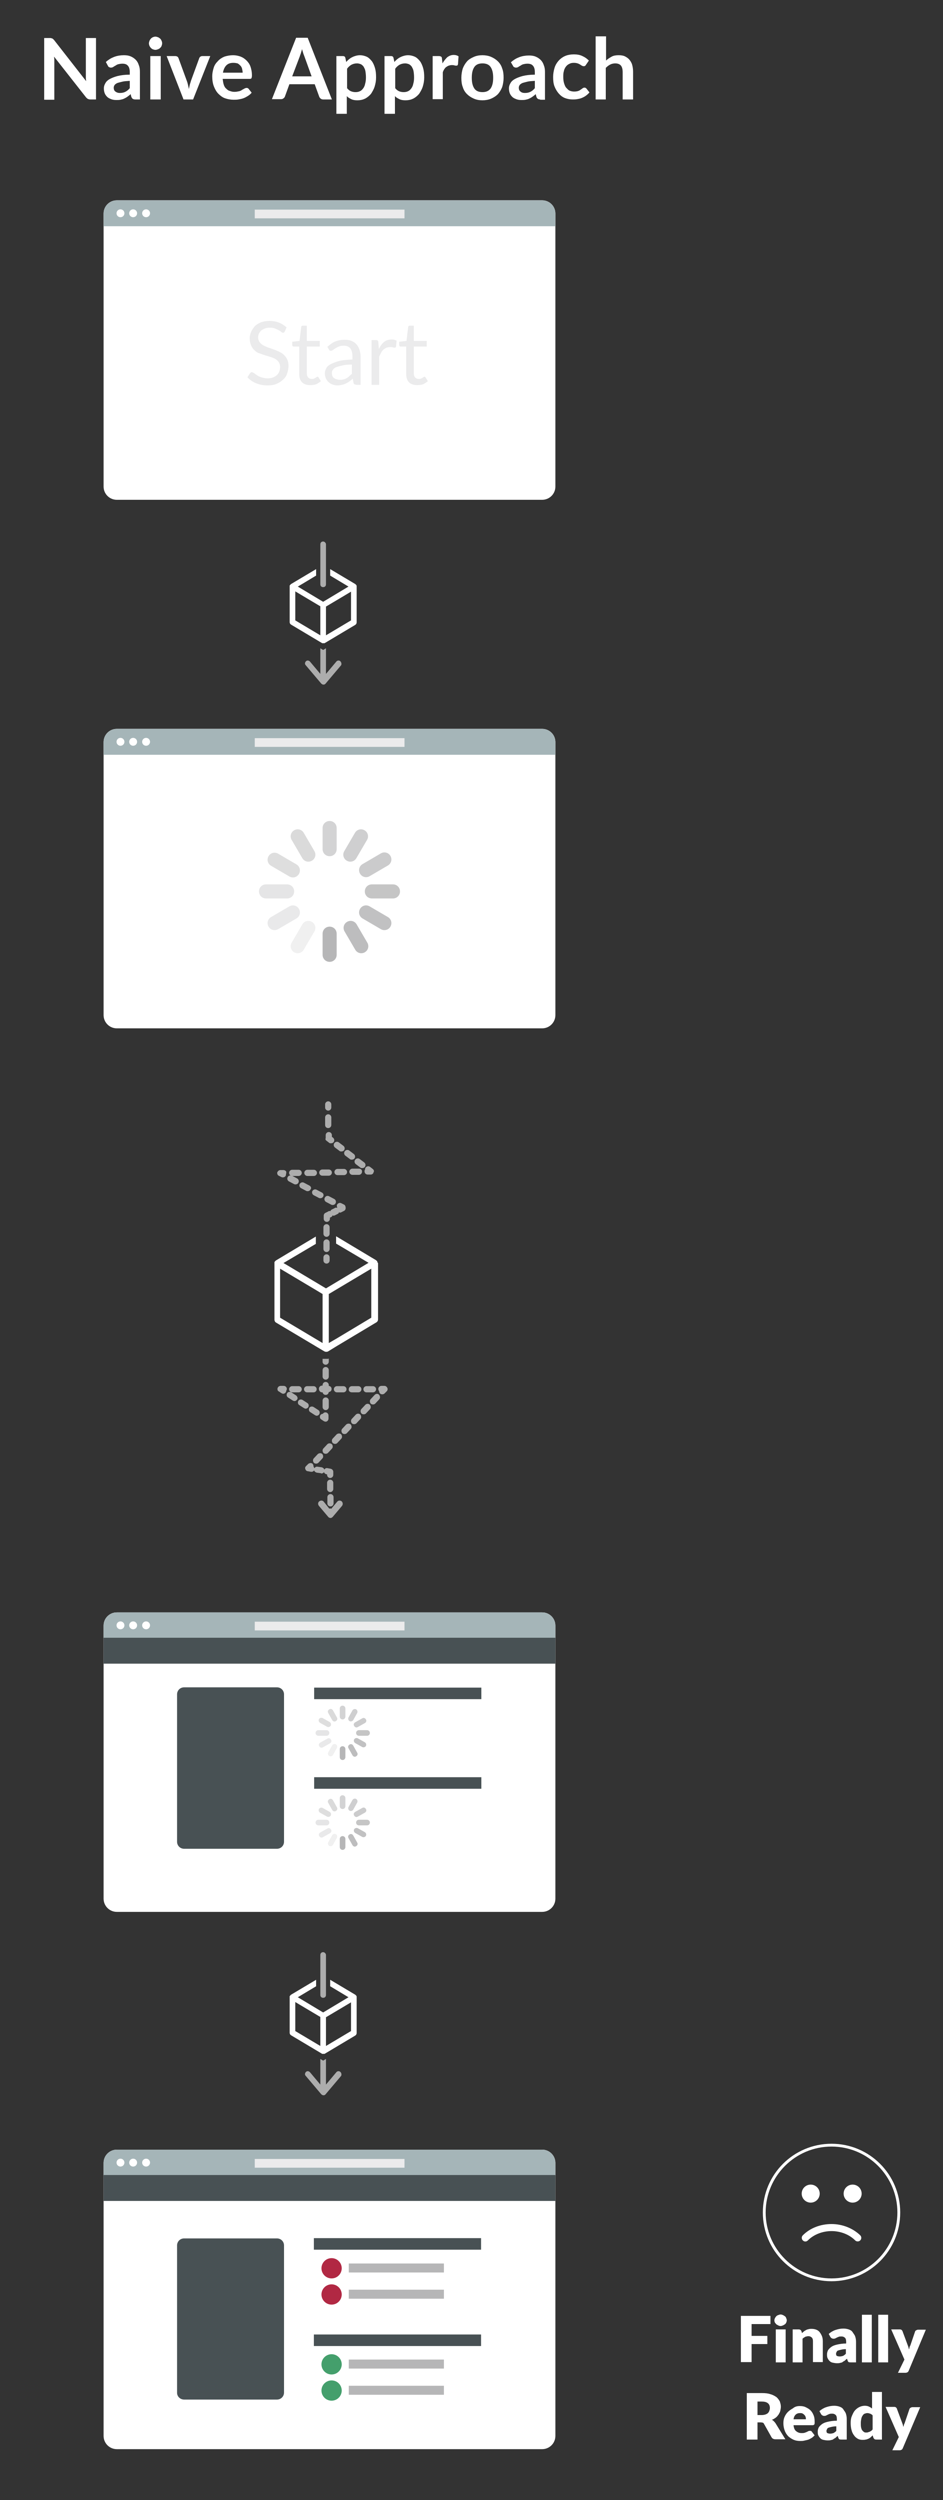 <?xml version="1.0" encoding="utf-8"?>
<!-- Generator: Adobe Illustrator 19.0.1, SVG Export Plug-In . SVG Version: 6.00 Build 0)  -->
<!DOCTYPE svg PUBLIC "-//W3C//DTD SVG 1.1//EN" "http://www.w3.org/Graphics/SVG/1.1/DTD/svg11.dtd">
<svg version="1.1" xmlns:x="http://ns.adobe.com/Extensibility/1.0/" xmlns:i="http://ns.adobe.com/AdobeIllustrator/10.0/" xmlns:graph="http://ns.adobe.com/Graphs/1.0/"
	 xmlns="http://www.w3.org/2000/svg" xmlns:xlink="http://www.w3.org/1999/xlink" x="0px" y="0px" width="335px" height="887.4px"
	 viewBox="0 0 335 887.4" style="enable-background:new 0 0 335 887.4;" xml:space="preserve">
<rect x="0" y="0" width="335" height="887.4" fill="#333333" stroke="none"/>
<style type="text/css">
	.st0{fill:#3781A4;}
	.st1{fill:#FFFFFF;}
	.st2{opacity:0.7;}
	.st3{opacity:0.7;fill:none;stroke:#FFFFFF;stroke-miterlimit:10;}
	.st4{opacity:0.8;}
	.st5{opacity:0.25;}
	.st6{opacity:0.5;fill:#FFFFFF;}
	.st7{opacity:0.5;}
	.st8{fill:#A5B5B8;}
	.st9{fill:#EBEBEC;}
	.st10{fill:#B6B6B7;}
	.st11{fill:#B12843;}
	.st12{fill:#449F6C;}
	.st13{opacity:0.6;}
	.st14{fill:none;stroke:#FFFFFF;stroke-width:2;stroke-linecap:round;stroke-linejoin:round;stroke-miterlimit:10;}
	.st15{fill:none;stroke:#3781A4;stroke-width:6;stroke-miterlimit:10;}
	.st16{fill:none;stroke:#3781A4;stroke-width:5;stroke-miterlimit:10;}
	.st17{opacity:0.6;fill:none;stroke:#FFFFFF;stroke-width:2;stroke-linecap:round;stroke-linejoin:round;stroke-miterlimit:10;}
	.st18{opacity:0.6;fill:#B6B6B7;}
	.st19{opacity:0.35;fill:#B6B6B7;}
	.st20{opacity:0.8;fill:#B6B6B7;}
	.st21{opacity:0.3;fill:#B6B6B7;}
	.st22{opacity:0.7;fill:#B6B6B7;}
	.st23{opacity:0.9;fill:#B6B6B7;}
	.st24{opacity:0.5;fill:#B6B6B7;}
	.st25{opacity:0.2;fill:#B6B6B7;}
	.st26{opacity:0.65;fill:#B6B6B7;}
	.st27{opacity:0.85;fill:#B6B6B7;}
	.st28{opacity:0.45;fill:#B6B6B7;}
	.st29{fill:#485154;}
	.st30{fill:none;stroke:#3781A4;stroke-width:11;stroke-linecap:round;stroke-linejoin:round;stroke-miterlimit:10;}
	.st31{fill:none;stroke:#FFFFFF;stroke-width:3;stroke-linecap:round;stroke-linejoin:round;stroke-miterlimit:10;}
	.st32{fill:none;stroke:#FFFFFF;stroke-width:3;stroke-linecap:round;stroke-linejoin:round;}
	.st33{fill:none;stroke:#FFFFFF;stroke-width:3;stroke-linecap:round;stroke-linejoin:round;stroke-dasharray:2.946,3.929;}
	.st34{fill:none;stroke:#FFFFFF;stroke-width:3;stroke-linecap:round;stroke-linejoin:round;stroke-dasharray:2.007,2.676;}
	.st35{fill:none;stroke:#FFFFFF;stroke-width:3;stroke-linecap:round;stroke-linejoin:round;stroke-dasharray:2.809,3.746;}
	.st36{fill:none;stroke:#FFFFFF;stroke-width:3;stroke-linecap:round;stroke-linejoin:round;stroke-dasharray:3.05,4.067;}
	.st37{fill:none;stroke:#FFFFFF;stroke-width:3;stroke-linecap:round;stroke-linejoin:round;stroke-dasharray:2.732,3.642;}
	.st38{fill:none;stroke:#FFFFFF;stroke-width:3;stroke-linecap:round;stroke-linejoin:round;stroke-dasharray:3.1,4.134;}
	.st39{fill:none;stroke:#3781A4;stroke-width:10;stroke-linecap:round;stroke-linejoin:round;stroke-miterlimit:10;}
	.st40{fill:none;stroke:#3781A4;stroke-width:10;stroke-miterlimit:10;}
	.st41{fill:none;stroke:#FFFFFF;stroke-width:3;stroke-linecap:round;stroke-linejoin:round;stroke-dasharray:3.107,4.142;}
	.st42{fill:none;stroke:#FFFFFF;stroke-width:3;stroke-linecap:round;stroke-linejoin:round;stroke-dasharray:1.548,2.064;}
	.st43{fill:none;stroke:#FFFFFF;stroke-width:3;stroke-linecap:round;stroke-linejoin:round;stroke-dasharray:2.906,3.874;}
	.st44{fill:none;stroke:#FFFFFF;stroke-width:3;stroke-linecap:round;stroke-linejoin:round;stroke-dasharray:3.105,4.14;}
	.st45{fill:none;stroke:#FFFFFF;stroke-width:3;stroke-linecap:round;stroke-linejoin:round;stroke-dasharray:2.742,3.656;}
	.st46{fill:none;stroke:#FFFFFF;stroke-width:3;stroke-linecap:round;stroke-linejoin:round;stroke-dasharray:3.625,4.834;}
	.st47{fill:none;stroke:#FFFFFF;stroke-miterlimit:10;}
	.st48{fill:none;stroke:#FFFFFF;stroke-width:2.5;stroke-linecap:round;stroke-linejoin:round;stroke-miterlimit:10;}
	.st49{fill:#FAFCFB;}
	.st50{fill:none;stroke:#00A9CD;stroke-miterlimit:10;}
	.st51{fill:none;stroke:#3781A4;stroke-width:0.899;stroke-miterlimit:10;}
	.st52{fill:none;stroke:#B12843;stroke-width:0.899;stroke-miterlimit:10;}
	.st53{fill:none;stroke:#3781A4;stroke-miterlimit:10;}
	.st54{fill-rule:evenodd;clip-rule:evenodd;fill:none;stroke:#3781A4;stroke-width:0.899;stroke-miterlimit:10;}
	.st55{fill:#00A9CD;}
	.st56{fill:#0597C4;}
	.st57{fill:#2A3033;}
	.st58{fill:none;}
	.st59{fill:none;stroke:#A5B5B8;stroke-miterlimit:10;}
	.st60{fill:none;stroke:#D4D4D6;stroke-miterlimit:10;}
	.st61{fill:#231F20;}
	.st62{opacity:0.6;fill:#212628;}
	.st63{opacity:0.85;fill:#FFFFFF;}
	.st64{fill:#0F070A;}
	.st65{opacity:0.85;}
	.st66{fill:#7A7E7F;}
	.st67{opacity:0.9;fill:#FFFFFF;}
	.st68{fill:#F7F7F7;}
	.st69{fill-rule:evenodd;clip-rule:evenodd;fill:#2A3033;}
	.st70{opacity:0.75;}
	.st71{fill:none;stroke:#FFFFFF;stroke-width:2;stroke-miterlimit:10;}
	.st72{fill:#0C0110;}
	.st73{opacity:0.7;fill:#FFFFFF;}
	.st74{fill:none;stroke:#FFFFFF;stroke-width:0.435;stroke-miterlimit:10;}
	.st75{opacity:0.6;fill:#FFFFFF;}
	.st76{opacity:0.5;fill:#FFFFFF;enable-background:new    ;}
	.st77{display:none;}
	.st78{display:inline;fill:none;}
	.st79{display:inline;}
	.st80{fill:none;stroke:#FFFFFF;stroke-width:0.532;stroke-miterlimit:10;}
	.st81{fill:none;stroke:#F9F164;stroke-width:0.5;stroke-miterlimit:10;}
</style>
<g id="Layer_1">
	<g>
		<path class="st1" d="M18.3,13.6c0.1,0,0.2,0,0.3,0.1c0.1,0,0.2,0.1,0.3,0.2c0.1,0.1,0.2,0.2,0.3,0.3l11.4,14.6
			c0-0.4-0.1-0.7-0.1-1c0-0.3,0-0.7,0-0.9V13.5h3.6v21.8H32c-0.3,0-0.6-0.1-0.8-0.2c-0.2-0.1-0.4-0.3-0.6-0.5L19.2,20.1
			c0,0.3,0.1,0.6,0.1,1c0,0.3,0,0.6,0,0.9v13.4h-3.6V13.5h2.1C18,13.5,18.2,13.5,18.3,13.6z"/>
		<path class="st1" d="M48,35.3c-0.4,0-0.6-0.1-0.8-0.2c-0.2-0.1-0.3-0.3-0.5-0.6l-0.3-1.1c-0.4,0.4-0.8,0.7-1.1,0.9
			c-0.4,0.3-0.8,0.5-1.2,0.7c-0.4,0.2-0.8,0.3-1.3,0.4c-0.5,0.1-1,0.1-1.5,0.1c-0.7,0-1.3-0.1-1.8-0.3s-1-0.4-1.4-0.8
			s-0.7-0.8-0.9-1.3s-0.3-1.1-0.3-1.8c0-0.6,0.2-1.2,0.5-1.7c0.3-0.6,0.8-1.1,1.5-1.5s1.7-0.8,2.8-1.1c1.2-0.3,2.7-0.5,4.4-0.5v-0.9
			c0-1-0.2-1.8-0.7-2.3c-0.4-0.5-1.1-0.7-1.9-0.7c-0.6,0-1.1,0.1-1.5,0.2c-0.4,0.1-0.7,0.3-1,0.5c-0.3,0.2-0.6,0.3-0.8,0.5
			c-0.2,0.1-0.5,0.2-0.8,0.2c-0.3,0-0.5-0.1-0.7-0.2s-0.3-0.3-0.4-0.5L37.6,22c1.8-1.6,3.9-2.4,6.4-2.4c0.9,0,1.7,0.1,2.4,0.4
			c0.7,0.3,1.3,0.7,1.8,1.2c0.5,0.5,0.9,1.2,1.1,1.9c0.3,0.7,0.4,1.5,0.4,2.4v9.8H48z M42.5,33c0.8,0,1.4-0.1,2-0.4s1.1-0.7,1.6-1.3
			v-2.6c-1.1,0.1-2,0.1-2.7,0.3s-1.3,0.3-1.8,0.5c-0.4,0.2-0.8,0.5-0.9,0.7c-0.2,0.3-0.3,0.6-0.3,0.9c0,0.7,0.2,1.1,0.6,1.4
			C41.4,32.8,41.9,33,42.5,33z"/>
		<path class="st1" d="M57.6,15.4c0,0.3-0.1,0.6-0.2,0.9c-0.1,0.3-0.3,0.5-0.5,0.7c-0.2,0.2-0.5,0.4-0.8,0.5s-0.6,0.2-0.9,0.2
			c-0.3,0-0.6-0.1-0.9-0.2s-0.5-0.3-0.7-0.5c-0.2-0.2-0.4-0.5-0.5-0.7c-0.1-0.3-0.2-0.6-0.2-0.9c0-0.3,0.1-0.6,0.2-0.9
			c0.1-0.3,0.3-0.5,0.5-0.8c0.2-0.2,0.5-0.4,0.7-0.5c0.3-0.1,0.6-0.2,0.9-0.2c0.3,0,0.6,0.1,0.9,0.2c0.3,0.1,0.5,0.3,0.8,0.5
			c0.2,0.2,0.4,0.5,0.5,0.8C57.5,14.7,57.6,15,57.6,15.4z M57.1,19.9v15.4h-3.7V19.9H57.1z"/>
		<path class="st1" d="M59.2,19.9h3.1c0.3,0,0.5,0.1,0.7,0.2c0.2,0.1,0.3,0.3,0.4,0.5l3,8.2c0.2,0.5,0.3,1,0.4,1.4s0.2,0.9,0.3,1.4
			c0.1-0.5,0.2-0.9,0.3-1.4s0.3-0.9,0.4-1.4l3-8.2c0.1-0.2,0.2-0.4,0.4-0.5c0.2-0.1,0.4-0.2,0.6-0.2h2.9l-6.1,15.4h-3.4L59.2,19.9z"
			/>
		<path class="st1" d="M82.8,19.6c1,0,1.9,0.2,2.7,0.5c0.8,0.3,1.5,0.8,2.1,1.4c0.6,0.6,1.1,1.3,1.4,2.2c0.3,0.9,0.5,1.9,0.5,3
			c0,0.6-0.1,0.9-0.2,1.1C89.3,27.9,89,28,88.7,28h-9.6c0.1,0.8,0.2,1.5,0.4,2.1c0.2,0.6,0.5,1.1,0.9,1.4c0.4,0.4,0.8,0.7,1.3,0.8
			c0.5,0.2,1,0.3,1.6,0.3c0.6,0,1.1-0.1,1.6-0.2s0.8-0.3,1.1-0.5c0.3-0.2,0.6-0.3,0.9-0.5c0.2-0.1,0.5-0.2,0.7-0.2
			c0.3,0,0.5,0.1,0.7,0.3l1.1,1.4c-0.4,0.5-0.9,0.9-1.4,1.2s-1,0.6-1.6,0.8c-0.6,0.2-1.1,0.3-1.7,0.4c-0.6,0.1-1.1,0.1-1.7,0.1
			c-1.1,0-2.1-0.2-3-0.5s-1.7-0.9-2.4-1.6c-0.7-0.7-1.2-1.6-1.6-2.6s-0.6-2.2-0.6-3.6c0-1.1,0.2-2,0.5-3s0.8-1.7,1.5-2.4
			c0.6-0.7,1.4-1.2,2.3-1.6C80.7,19.8,81.7,19.6,82.8,19.6z M82.9,22.3c-1.1,0-1.9,0.3-2.5,0.9c-0.6,0.6-1,1.5-1.2,2.6h7
			c0-0.5-0.1-0.9-0.2-1.4c-0.1-0.4-0.3-0.8-0.6-1.1c-0.3-0.3-0.6-0.6-1-0.8C84,22.4,83.5,22.3,82.9,22.3z"/>
		<path class="st1" d="M117.9,35.3h-3.1c-0.4,0-0.6-0.1-0.9-0.3c-0.2-0.2-0.4-0.4-0.5-0.7l-1.6-4.4h-9l-1.6,4.4
			c-0.1,0.2-0.2,0.4-0.5,0.6c-0.2,0.2-0.5,0.3-0.9,0.3h-3.2l8.6-21.8h4.1L117.9,35.3z M103.8,27.1h6.9l-2.6-7.2
			c-0.1-0.3-0.3-0.7-0.4-1.1s-0.3-0.9-0.4-1.4c-0.1,0.5-0.3,1-0.4,1.4s-0.3,0.8-0.4,1.2L103.8,27.1z"/>
		<path class="st1" d="M119.5,40.3V19.9h2.3c0.5,0,0.8,0.2,0.9,0.7l0.3,1.4c0.6-0.7,1.3-1.3,2.1-1.7c0.8-0.4,1.8-0.7,2.8-0.7
			c0.8,0,1.6,0.2,2.3,0.5s1.3,0.9,1.8,1.5s0.9,1.5,1.2,2.5c0.3,1,0.4,2.1,0.4,3.4c0,1.2-0.2,2.2-0.5,3.2c-0.3,1-0.8,1.8-1.3,2.6
			c-0.6,0.7-1.3,1.3-2.1,1.7c-0.8,0.4-1.7,0.6-2.7,0.6c-0.9,0-1.6-0.1-2.2-0.4c-0.6-0.3-1.2-0.6-1.6-1.1v6.3H119.5z M126.8,22.5
			c-0.8,0-1.4,0.2-2,0.5c-0.5,0.3-1.1,0.8-1.5,1.4v6.9c0.4,0.5,0.9,0.9,1.4,1.1c0.5,0.2,1,0.3,1.6,0.3c0.6,0,1.1-0.1,1.5-0.3
			c0.5-0.2,0.8-0.5,1.2-1c0.3-0.4,0.6-1,0.7-1.6c0.2-0.7,0.3-1.4,0.3-2.3c0-0.9-0.1-1.7-0.2-2.3s-0.4-1.1-0.6-1.5
			c-0.3-0.4-0.6-0.7-1-0.9C127.7,22.6,127.3,22.5,126.8,22.5z"/>
		<path class="st1" d="M136.6,40.3V19.9h2.3c0.5,0,0.8,0.2,0.9,0.7l0.3,1.4c0.6-0.7,1.3-1.3,2.1-1.7c0.8-0.4,1.8-0.7,2.8-0.7
			c0.8,0,1.6,0.2,2.3,0.5s1.3,0.9,1.8,1.5s0.9,1.5,1.2,2.5c0.3,1,0.4,2.1,0.4,3.4c0,1.2-0.2,2.2-0.5,3.2c-0.3,1-0.8,1.8-1.3,2.6
			c-0.6,0.7-1.3,1.3-2.1,1.7c-0.8,0.4-1.7,0.6-2.7,0.6c-0.9,0-1.6-0.1-2.2-0.4c-0.6-0.3-1.2-0.6-1.6-1.1v6.3H136.6z M143.9,22.5
			c-0.8,0-1.4,0.2-2,0.5c-0.5,0.3-1.1,0.8-1.5,1.4v6.9c0.4,0.5,0.9,0.9,1.4,1.1c0.5,0.2,1,0.3,1.6,0.3c0.6,0,1.1-0.1,1.5-0.3
			c0.5-0.2,0.8-0.5,1.2-1c0.3-0.4,0.6-1,0.7-1.6c0.2-0.7,0.3-1.4,0.3-2.3c0-0.9-0.1-1.7-0.2-2.3s-0.4-1.1-0.6-1.5
			c-0.3-0.4-0.6-0.7-1-0.9C144.8,22.6,144.4,22.5,143.9,22.5z"/>
		<path class="st1" d="M153.7,35.3V19.9h2.2c0.4,0,0.6,0.1,0.8,0.2c0.2,0.1,0.3,0.4,0.3,0.7l0.2,1.7c0.5-0.9,1.1-1.6,1.7-2.2
			c0.7-0.5,1.4-0.8,2.3-0.8c0.7,0,1.3,0.2,1.7,0.5l-0.2,2.8c-0.1,0.2-0.1,0.3-0.2,0.4c-0.1,0.1-0.2,0.1-0.4,0.1
			c-0.2,0-0.4,0-0.7-0.1s-0.6-0.1-0.9-0.1c-0.4,0-0.8,0.1-1.1,0.2c-0.3,0.1-0.6,0.3-0.9,0.5c-0.3,0.2-0.5,0.5-0.7,0.8
			c-0.2,0.3-0.4,0.7-0.5,1.1v9.5H153.7z"/>
		<path class="st1" d="M171.4,19.6c1.1,0,2.2,0.2,3.1,0.6c0.9,0.4,1.7,0.9,2.4,1.6s1.2,1.5,1.5,2.5c0.4,1,0.5,2.1,0.5,3.3
			c0,1.2-0.2,2.3-0.5,3.3c-0.4,1-0.9,1.8-1.5,2.5c-0.7,0.7-1.5,1.2-2.4,1.6c-0.9,0.4-2,0.6-3.1,0.6c-1.2,0-2.2-0.2-3.1-0.6
			s-1.7-0.9-2.4-1.6c-0.7-0.7-1.2-1.5-1.5-2.5c-0.4-1-0.5-2.1-0.5-3.3c0-1.2,0.2-2.3,0.5-3.3c0.4-1,0.9-1.8,1.5-2.5s1.5-1.2,2.4-1.6
			S170.2,19.6,171.4,19.6z M171.4,32.7c1.3,0,2.2-0.4,2.9-1.3c0.6-0.9,0.9-2.1,0.9-3.8c0-1.7-0.3-2.9-0.9-3.8
			c-0.6-0.9-1.6-1.3-2.9-1.3c-1.3,0-2.3,0.4-2.9,1.3s-0.9,2.1-0.9,3.8s0.3,2.9,0.9,3.8S170.1,32.7,171.4,32.7z"/>
		<path class="st1" d="M191.9,35.3c-0.4,0-0.6-0.1-0.8-0.2c-0.2-0.1-0.3-0.3-0.5-0.6l-0.3-1.1c-0.4,0.4-0.8,0.7-1.1,0.9
			c-0.4,0.3-0.8,0.5-1.2,0.7c-0.4,0.2-0.8,0.3-1.3,0.4c-0.5,0.1-1,0.1-1.5,0.1c-0.7,0-1.3-0.1-1.8-0.3s-1-0.4-1.4-0.8
			s-0.7-0.8-0.9-1.3s-0.3-1.1-0.3-1.8c0-0.6,0.2-1.2,0.5-1.7c0.3-0.6,0.8-1.1,1.5-1.5s1.7-0.8,2.8-1.1c1.2-0.3,2.7-0.5,4.4-0.5v-0.9
			c0-1-0.2-1.8-0.7-2.3c-0.4-0.5-1.1-0.7-1.9-0.7c-0.6,0-1.1,0.1-1.5,0.2c-0.4,0.1-0.7,0.3-1,0.5c-0.3,0.2-0.6,0.3-0.8,0.5
			c-0.2,0.1-0.5,0.2-0.8,0.2c-0.3,0-0.5-0.1-0.7-0.2s-0.3-0.3-0.4-0.5l-0.7-1.2c1.8-1.6,3.9-2.4,6.4-2.4c0.9,0,1.7,0.1,2.4,0.4
			c0.7,0.3,1.3,0.7,1.8,1.2c0.5,0.5,0.9,1.2,1.1,1.9c0.3,0.7,0.4,1.5,0.4,2.4v9.8H191.9z M186.4,33c0.8,0,1.4-0.1,2-0.4
			s1.1-0.7,1.6-1.3v-2.6c-1.1,0.1-2,0.1-2.7,0.3s-1.3,0.3-1.8,0.5c-0.4,0.2-0.8,0.5-0.9,0.7c-0.2,0.3-0.3,0.6-0.3,0.9
			c0,0.7,0.2,1.1,0.6,1.4C185.2,32.8,185.7,33,186.4,33z"/>
		<path class="st1" d="M208.1,23.1c-0.1,0.1-0.2,0.3-0.3,0.3c-0.1,0.1-0.3,0.1-0.5,0.1c-0.2,0-0.4-0.1-0.6-0.2
			c-0.2-0.1-0.4-0.2-0.6-0.4c-0.3-0.1-0.5-0.3-0.9-0.4c-0.3-0.1-0.8-0.2-1.3-0.2c-0.7,0-1.2,0.1-1.7,0.4c-0.5,0.2-0.9,0.6-1.2,1
			c-0.3,0.4-0.6,1-0.7,1.6c-0.2,0.6-0.2,1.3-0.2,2.1c0,0.8,0.1,1.6,0.3,2.2c0.2,0.6,0.4,1.2,0.8,1.6s0.7,0.8,1.2,1s1,0.3,1.6,0.3
			s1.1-0.1,1.4-0.2s0.7-0.3,0.9-0.5c0.3-0.2,0.5-0.3,0.7-0.5c0.2-0.1,0.4-0.2,0.6-0.2c0.3,0,0.5,0.1,0.7,0.3l1.1,1.4
			c-0.4,0.5-0.9,0.9-1.3,1.2s-1,0.6-1.5,0.8c-0.5,0.2-1,0.3-1.6,0.4c-0.5,0.1-1.1,0.1-1.6,0.1c-1,0-1.9-0.2-2.7-0.5
			s-1.6-0.9-2.2-1.6s-1.1-1.5-1.5-2.5c-0.4-1-0.5-2.1-0.5-3.4c0-1.1,0.2-2.2,0.5-3.2c0.3-1,0.8-1.8,1.4-2.5c0.6-0.7,1.4-1.3,2.3-1.7
			c0.9-0.4,2-0.6,3.2-0.6c1.2,0,2.2,0.2,3,0.6c0.9,0.4,1.6,0.9,2.3,1.6L208.1,23.1z"/>
		<path class="st1" d="M211.6,35.3V12.9h3.7v8.6c0.6-0.6,1.3-1,2-1.4c0.7-0.4,1.6-0.5,2.5-0.5c0.8,0,1.6,0.1,2.2,0.4
			s1.2,0.7,1.6,1.2c0.4,0.5,0.8,1.1,1,1.9s0.3,1.5,0.3,2.4v9.8h-3.7v-9.8c0-0.9-0.2-1.7-0.6-2.2c-0.4-0.5-1.1-0.8-2-0.8
			c-0.6,0-1.2,0.1-1.8,0.4c-0.6,0.3-1.1,0.7-1.6,1.2v11.2H211.6z"/>
	</g>
	<g>
		<g>
			<g id="Macbook_base_382_">
				<g>
					<path class="st1" d="M192.6,258.7H41.5c-2.6,0-4.7,2.1-4.7,4.7v96.9c0,2.6,2.1,4.7,4.7,4.7h151.1c2.6,0,4.7-2.1,4.7-4.7v-96.9
						C197.3,260.8,195.2,258.7,192.6,258.7z"/>
				</g>
			</g>
			<g id="Macbook_base_380_">
				<g>
					<path class="st8" d="M192.6,258.7H41.5c-2.6,0-4.7,2.1-4.7,4.7v4.5h160.5v-4.5C197.3,260.8,195.2,258.7,192.6,258.7z"/>
				</g>
			</g>
			<g>
				<circle class="st1" cx="42.8" cy="263.3" r="1.4"/>
				<circle class="st1" cx="47.3" cy="263.3" r="1.4"/>
				<circle class="st1" cx="51.9" cy="263.3" r="1.4"/>
			</g>
			<rect x="90.5" y="262" class="st9" width="53.2" height="3.1"/>
		</g>
		<g>
			<path class="st18" d="M119.6,301.4c0,1.4-1.1,2.5-2.5,2.5l0,0c-1.4,0-2.5-1.1-2.5-2.5v-7.5c0-1.4,1.1-2.5,2.5-2.5l0,0
				c1.4,0,2.5,1.1,2.5,2.5V301.4z"/>
			<path class="st10" d="M119.6,338.9c0,1.4-1.1,2.5-2.5,2.5l0,0c-1.4,0-2.5-1.1-2.5-2.5v-7.5c0-1.4,1.1-2.5,2.5-2.5l0,0
				c1.4,0,2.5,1.1,2.5,2.5V338.9z"/>
			<path class="st19" d="M102,313.9c1.4,0,2.5,1.1,2.5,2.5l0,0c0,1.4-1.1,2.5-2.5,2.5h-7.5c-1.4,0-2.5-1.1-2.5-2.5l0,0
				c0-1.4,1.1-2.5,2.5-2.5H102z"/>
			<path class="st20" d="M139.6,313.9c1.4,0,2.5,1.1,2.5,2.5l0,0c0,1.4-1.1,2.5-2.5,2.5h-7.5c-1.4,0-2.5-1.1-2.5-2.5l0,0
				c0-1.4,1.1-2.5,2.5-2.5H139.6z"/>
			<path class="st21" d="M102.8,321.7c1.2-0.7,2.7-0.3,3.4,0.9l0,0c0.7,1.2,0.3,2.7-0.9,3.4l-6.5,3.8c-1.2,0.7-2.7,0.3-3.4-0.9l0,0
				c-0.7-1.2-0.3-2.7,0.9-3.4L102.8,321.7z"/>
			<path class="st22" d="M135.3,302.9c1.2-0.7,2.7-0.3,3.4,0.9l0,0c0.7,1.2,0.3,2.7-0.9,3.4l-6.5,3.8c-1.2,0.7-2.7,0.3-3.4-0.9l0,0
				c-0.7-1.2-0.3-2.7,0.9-3.4L135.3,302.9z"/>
			<path class="st23" d="M122.4,330.6c-0.7-1.2-0.3-2.7,0.9-3.4l0,0c1.2-0.7,2.7-0.3,3.4,0.9l3.8,6.5c0.7,1.2,0.3,2.7-0.9,3.4l0,0
				c-1.2,0.7-2.7,0.3-3.4-0.9L122.4,330.6z"/>
			<path class="st24" d="M103.6,298.1c-0.7-1.2-0.3-2.7,0.9-3.4l0,0c1.2-0.7,2.7-0.3,3.4,0.9l3.8,6.5c0.7,1.2,0.3,2.7-0.9,3.4l0,0
				c-1.2,0.7-2.7,0.3-3.4-0.9L103.6,298.1z"/>
			<path class="st25" d="M107.4,328.1c0.7-1.2,2.2-1.6,3.4-0.9l0,0c1.2,0.7,1.6,2.2,0.9,3.4l-3.8,6.5c-0.7,1.2-2.2,1.6-3.4,0.9l0,0
				c-1.2-0.7-1.6-2.2-0.9-3.4L107.4,328.1z"/>
			<path class="st26" d="M126.1,295.6c0.7-1.2,2.2-1.6,3.4-0.9l0,0c1.2,0.7,1.6,2.2,0.9,3.4l-3.8,6.5c-0.7,1.2-2.2,1.6-3.4,0.9l0,0
				c-1.2-0.7-1.6-2.2-0.9-3.4L126.1,295.6z"/>
			<path class="st27" d="M128.8,326c-1.2-0.7-1.6-2.2-0.9-3.4l0,0c0.7-1.2,2.2-1.6,3.4-0.9l6.5,3.8c1.2,0.7,1.6,2.2,0.9,3.4l0,0
				c-0.7,1.2-2.2,1.6-3.4,0.9L128.8,326z"/>
			<path class="st28" d="M96.3,307.3c-1.2-0.7-1.6-2.2-0.9-3.4l0,0c0.7-1.2,2.2-1.6,3.4-0.9l6.5,3.8c1.2,0.7,1.6,2.2,0.9,3.4l0,0
				c-0.7,1.2-2.2,1.6-3.4,0.9L96.3,307.3z"/>
		</g>
	</g>
	<g>
		<g>
			<g>
				<g id="Macbook_base_378_">
					<g>
						<path class="st1" d="M192.6,572.3H41.5c-2.6,0-4.7,2.1-4.7,4.7v96.9c0,2.6,2.1,4.7,4.7,4.7h151.1c2.6,0,4.7-2.1,4.7-4.7V577
							C197.3,574.4,195.2,572.3,192.6,572.3z"/>
					</g>
				</g>
				<g id="Macbook_base_376_">
					<g>
						<path class="st8" d="M192.6,572.3H41.5c-2.6,0-4.7,2.1-4.7,4.7v4.5h160.5V577C197.3,574.4,195.2,572.3,192.6,572.3z"/>
					</g>
				</g>
				<g>
					<circle class="st1" cx="42.8" cy="576.9" r="1.4"/>
					<circle class="st1" cx="47.3" cy="576.9" r="1.4"/>
					<circle class="st1" cx="51.9" cy="576.9" r="1.4"/>
				</g>
				<rect x="90.5" y="575.6" class="st9" width="53.2" height="3.1"/>
			</g>
			<g>
				<g>
					<g id="Macbook_base_374_">
						<g>
							<rect x="111.6" y="630.8" class="st29" width="59.4" height="4.1"/>
						</g>
					</g>
				</g>
				<path class="st29" d="M65.4,656.2h33c1.4,0,2.5-1.1,2.5-2.5v-52.3c0-1.4-1.1-2.5-2.5-2.5h-33c-1.4,0-2.5,1.1-2.5,2.5v52.3
					C62.9,655.1,64,656.2,65.4,656.2z"/>
				<g>
					<path class="st18" d="M122.7,641.1c0,0.5-0.4,1-1,1l0,0c-0.5,0-1-0.4-1-1v-2.9c0-0.5,0.4-1,1-1l0,0c0.5,0,1,0.4,1,1V641.1z"/>
					<path class="st10" d="M122.7,655.6c0,0.5-0.4,1-1,1l0,0c-0.5,0-1-0.4-1-1v-2.9c0-0.5,0.4-1,1-1l0,0c0.5,0,1,0.4,1,1V655.6z"/>
					<path class="st19" d="M116,645.9c0.5,0,1,0.4,1,1l0,0c0,0.5-0.4,1-1,1h-2.9c-0.5,0-1-0.4-1-1l0,0c0-0.5,0.4-1,1-1H116z"/>
					<path class="st20" d="M130.4,645.9c0.5,0,1,0.4,1,1l0,0c0,0.5-0.4,1-1,1h-2.9c-0.5,0-1-0.4-1-1l0,0c0-0.5,0.4-1,1-1H130.4z"/>
					<path class="st21" d="M116.3,649c0.5-0.3,1-0.1,1.3,0.4l0,0c0.3,0.5,0.1,1-0.4,1.3l-2.5,1.4c-0.5,0.3-1,0.1-1.3-0.4l0,0
						c-0.3-0.5-0.1-1,0.4-1.3L116.3,649z"/>
					<path class="st22" d="M128.7,641.7c0.5-0.3,1-0.1,1.3,0.4l0,0c0.3,0.5,0.1,1-0.4,1.3l-2.5,1.4c-0.5,0.3-1,0.1-1.3-0.4l0,0
						c-0.3-0.5-0.1-1,0.4-1.3L128.7,641.7z"/>
					<path class="st23" d="M123.8,652.4c-0.3-0.5-0.1-1,0.4-1.3l0,0c0.5-0.3,1-0.1,1.3,0.4l1.4,2.5c0.3,0.5,0.1,1-0.4,1.3l0,0
						c-0.5,0.3-1,0.1-1.3-0.4L123.8,652.4z"/>
					<path class="st24" d="M116.6,639.9c-0.3-0.5-0.1-1,0.4-1.3l0,0c0.5-0.3,1-0.1,1.3,0.4l1.4,2.5c0.3,0.5,0.1,1-0.4,1.3l0,0
						c-0.5,0.3-1,0.1-1.3-0.4L116.6,639.9z"/>
					<path class="st25" d="M118,651.4c0.3-0.5,0.9-0.6,1.3-0.4l0,0c0.5,0.3,0.6,0.9,0.4,1.3l-1.4,2.5c-0.3,0.5-0.9,0.6-1.3,0.4l0,0
						c-0.5-0.3-0.6-0.9-0.4-1.3L118,651.4z"/>
					<path class="st26" d="M125.2,638.9c0.3-0.5,0.9-0.6,1.3-0.4l0,0c0.5,0.3,0.6,0.9,0.4,1.3l-1.4,2.5c-0.3,0.5-0.9,0.6-1.3,0.4
						l0,0c-0.5-0.3-0.6-0.9-0.4-1.3L125.2,638.9z"/>
					<path class="st27" d="M126.2,650.6c-0.5-0.3-0.6-0.9-0.4-1.3l0,0c0.3-0.5,0.9-0.6,1.3-0.4l2.5,1.4c0.5,0.3,0.6,0.9,0.4,1.3l0,0
						c-0.3,0.5-0.9,0.6-1.3,0.4L126.2,650.6z"/>
					<path class="st28" d="M113.7,643.4c-0.5-0.3-0.6-0.9-0.4-1.3l0,0c0.3-0.5,0.9-0.6,1.3-0.4l2.5,1.4c0.5,0.3,0.6,0.9,0.4,1.3l0,0
						c-0.3,0.5-0.9,0.6-1.3,0.4L113.7,643.4z"/>
				</g>
				<g>
					<g id="Macbook_base_372_">
						<g>
							<rect x="111.6" y="599" class="st29" width="59.4" height="4.1"/>
						</g>
					</g>
				</g>
				<g>
					<path class="st18" d="M122.7,609.3c0,0.5-0.4,1-1,1l0,0c-0.5,0-1-0.4-1-1v-2.9c0-0.5,0.4-1,1-1l0,0c0.5,0,1,0.4,1,1V609.3z"/>
					<path class="st10" d="M122.7,623.7c0,0.5-0.4,1-1,1l0,0c-0.5,0-1-0.4-1-1v-2.9c0-0.5,0.4-1,1-1l0,0c0.5,0,1,0.4,1,1V623.7z"/>
					<path class="st19" d="M116,614.1c0.5,0,1,0.4,1,1l0,0c0,0.5-0.4,1-1,1h-2.9c-0.5,0-1-0.4-1-1l0,0c0-0.5,0.4-1,1-1H116z"/>
					<path class="st20" d="M130.4,614.1c0.5,0,1,0.4,1,1l0,0c0,0.5-0.4,1-1,1h-2.9c-0.5,0-1-0.4-1-1l0,0c0-0.5,0.4-1,1-1H130.4z"/>
					<path class="st21" d="M116.3,617.1c0.5-0.3,1-0.1,1.3,0.4l0,0c0.3,0.5,0.1,1-0.4,1.3l-2.5,1.4c-0.5,0.3-1,0.1-1.3-0.4l0,0
						c-0.3-0.5-0.1-1,0.4-1.3L116.3,617.1z"/>
					<path class="st22" d="M128.7,609.9c0.5-0.3,1-0.1,1.3,0.4l0,0c0.3,0.5,0.1,1-0.4,1.3l-2.5,1.4c-0.5,0.3-1,0.1-1.3-0.4l0,0
						c-0.3-0.5-0.1-1,0.4-1.3L128.7,609.9z"/>
					<path class="st23" d="M123.8,620.5c-0.3-0.5-0.1-1,0.4-1.3l0,0c0.5-0.3,1-0.1,1.3,0.4l1.4,2.5c0.3,0.5,0.1,1-0.4,1.3l0,0
						c-0.5,0.3-1,0.1-1.3-0.4L123.8,620.5z"/>
					<path class="st24" d="M116.6,608c-0.3-0.5-0.1-1,0.4-1.3l0,0c0.5-0.3,1-0.1,1.3,0.4l1.4,2.5c0.3,0.5,0.1,1-0.4,1.3l0,0
						c-0.5,0.3-1,0.1-1.3-0.4L116.6,608z"/>
					<path class="st25" d="M118,619.5c0.3-0.5,0.9-0.6,1.3-0.4l0,0c0.5,0.3,0.6,0.9,0.4,1.3l-1.4,2.5c-0.3,0.5-0.9,0.6-1.3,0.4l0,0
						c-0.5-0.3-0.6-0.9-0.4-1.3L118,619.5z"/>
					<path class="st26" d="M125.2,607.1c0.3-0.5,0.9-0.6,1.3-0.4l0,0c0.5,0.3,0.6,0.9,0.4,1.3l-1.4,2.5c-0.3,0.5-0.9,0.6-1.3,0.4
						l0,0c-0.5-0.3-0.6-0.9-0.4-1.3L125.2,607.1z"/>
					<path class="st27" d="M126.2,618.7c-0.5-0.3-0.6-0.9-0.4-1.3l0,0c0.3-0.5,0.9-0.6,1.3-0.4l2.5,1.4c0.5,0.3,0.6,0.9,0.4,1.3l0,0
						c-0.3,0.5-0.9,0.6-1.3,0.4L126.2,618.7z"/>
					<path class="st28" d="M113.7,611.5c-0.5-0.3-0.6-0.9-0.4-1.3l0,0c0.3-0.5,0.9-0.6,1.3-0.4l2.5,1.4c0.5,0.3,0.6,0.9,0.4,1.3l0,0
						c-0.3,0.5-0.9,0.6-1.3,0.4L113.7,611.5z"/>
				</g>
			</g>
		</g>
		<g id="Macbook_base_370_">
			<g>
				<rect x="36.8" y="581.3" class="st29" width="160.5" height="9.2"/>
			</g>
		</g>
	</g>
	<g>
		<g>
			<g>
				<g id="Macbook_base_368_">
					<g>
						<path class="st1" d="M192.6,763H41.5c-2.6,0-4.7,2.1-4.7,4.7v96.9c0,2.6,2.1,4.7,4.7,4.7h151.1c2.6,0,4.7-2.1,4.7-4.7v-96.9
							C197.3,765.1,195.2,763,192.6,763z"/>
					</g>
				</g>
				<g id="Macbook_base_366_">
					<g>
						<path class="st8" d="M192.6,763H41.5c-2.6,0-4.7,2.1-4.7,4.7v4.5h160.5v-4.5C197.3,765.1,195.2,763,192.6,763z"/>
					</g>
				</g>
				<g>
					<circle class="st1" cx="42.8" cy="767.6" r="1.4"/>
					<circle class="st1" cx="47.3" cy="767.6" r="1.4"/>
					<circle class="st1" cx="51.9" cy="767.6" r="1.4"/>
				</g>
				<rect x="90.5" y="766.3" class="st9" width="53.2" height="3.1"/>
			</g>
			<g>
				<g>
					<g id="Macbook_base_364_">
						<g>
							<rect x="111.5" y="794.4" class="st29" width="59.4" height="4.1"/>
						</g>
					</g>
				</g>
				<g>
					<g id="Macbook_base_362_">
						<g>
							<rect x="123.9" y="803.4" class="st10" width="33.8" height="3.2"/>
						</g>
					</g>
					<circle class="st11" cx="117.8" cy="805.1" r="3.6"/>
				</g>
				<g>
					<g id="Macbook_base_360_">
						<g>
							<rect x="123.9" y="812.7" class="st10" width="33.8" height="3.2"/>
						</g>
					</g>
					<circle class="st11" cx="117.8" cy="814.4" r="3.6"/>
				</g>
				<g>
					<g id="Macbook_base_358_">
						<g>
							<rect x="111.5" y="828.6" class="st29" width="59.4" height="4.1"/>
						</g>
					</g>
				</g>
				<g>
					<g id="Macbook_base_356_">
						<g>
							<rect x="123.9" y="837.5" class="st10" width="33.8" height="3.2"/>
						</g>
					</g>
					<circle class="st12" cx="117.8" cy="839.2" r="3.6"/>
				</g>
				<g>
					<g id="Macbook_base_354_">
						<g>
							<rect x="123.9" y="846.8" class="st10" width="33.8" height="3.2"/>
						</g>
					</g>
					<circle class="st12" cx="117.8" cy="848.5" r="3.6"/>
				</g>
				<path class="st29" d="M65.4,851.7h33c1.4,0,2.5-1.1,2.5-2.5V797c0-1.4-1.1-2.5-2.5-2.5h-33c-1.4,0-2.5,1.1-2.5,2.5v52.3
					C62.9,850.6,64,851.7,65.4,851.7z"/>
			</g>
		</g>
		<g id="Macbook_base_352_">
			<g>
				<rect x="36.8" y="772" class="st29" width="160.5" height="9.2"/>
			</g>
		</g>
	</g>
	<g>
		<g>
			<g id="Macbook_base_350_">
				<g>
					<path class="st1" d="M192.6,71.1H41.5c-2.6,0-4.7,2.1-4.7,4.7v96.9c0,2.6,2.1,4.7,4.7,4.7h151.1c2.6,0,4.7-2.1,4.7-4.7V75.8
						C197.3,73.2,195.2,71.1,192.6,71.1z"/>
				</g>
			</g>
			<g id="Macbook_base_348_">
				<g>
					<path class="st8" d="M192.6,71.1H41.5c-2.6,0-4.7,2.1-4.7,4.7v4.5h160.5v-4.5C197.3,73.2,195.2,71.1,192.6,71.1z"/>
				</g>
			</g>
			<g>
				<circle class="st1" cx="42.8" cy="75.7" r="1.4"/>
				<circle class="st1" cx="47.3" cy="75.7" r="1.4"/>
				<circle class="st1" cx="51.9" cy="75.7" r="1.4"/>
			</g>
			<rect x="90.5" y="74.4" class="st9" width="53.2" height="3.1"/>
		</g>
		<g>
			<path class="st9" d="M101.2,117.6c-0.1,0.2-0.2,0.3-0.3,0.4c-0.1,0.1-0.2,0.1-0.4,0.1c-0.2,0-0.4-0.1-0.6-0.3s-0.5-0.4-0.9-0.6
				c-0.4-0.2-0.8-0.4-1.3-0.6s-1.1-0.3-1.8-0.3c-0.7,0-1.3,0.1-1.8,0.3s-0.9,0.4-1.3,0.7c-0.3,0.3-0.6,0.7-0.8,1.1
				c-0.2,0.4-0.3,0.9-0.3,1.4c0,0.6,0.2,1.1,0.5,1.6c0.3,0.4,0.7,0.8,1.2,1.1c0.5,0.3,1.1,0.5,1.7,0.8c0.6,0.2,1.3,0.4,2,0.7
				c0.7,0.2,1.3,0.5,2,0.8c0.6,0.3,1.2,0.6,1.7,1.1s0.9,1,1.2,1.6c0.3,0.6,0.5,1.4,0.5,2.3c0,1-0.2,1.9-0.5,2.8
				c-0.3,0.9-0.8,1.6-1.5,2.2c-0.6,0.6-1.4,1.1-2.4,1.5c-0.9,0.4-2,0.5-3.2,0.5c-1.5,0-2.8-0.3-4-0.8c-1.2-0.5-2.2-1.2-3-2.1
				l0.9-1.4c0.1-0.1,0.2-0.2,0.3-0.3c0.1-0.1,0.3-0.1,0.4-0.1c0.1,0,0.3,0.1,0.5,0.2c0.2,0.1,0.4,0.2,0.6,0.4
				c0.2,0.2,0.5,0.3,0.7,0.5c0.3,0.2,0.6,0.4,1,0.5c0.4,0.2,0.8,0.3,1.2,0.4c0.5,0.1,1,0.2,1.5,0.2c0.7,0,1.4-0.1,1.9-0.3
				c0.6-0.2,1-0.5,1.4-0.8c0.4-0.4,0.7-0.8,0.9-1.3s0.3-1.1,0.3-1.7c0-0.7-0.2-1.2-0.5-1.7c-0.3-0.4-0.7-0.8-1.2-1.1
				s-1.1-0.5-1.7-0.7s-1.3-0.4-2-0.6c-0.7-0.2-1.3-0.5-2-0.7s-1.2-0.6-1.7-1.1c-0.5-0.4-0.9-1-1.2-1.7c-0.3-0.7-0.5-1.5-0.5-2.5
				c0-0.8,0.2-1.6,0.5-2.3c0.3-0.7,0.8-1.4,1.3-2c0.6-0.6,1.3-1,2.2-1.4c0.9-0.3,1.8-0.5,3-0.5c1.2,0,2.4,0.2,3.4,0.6
				c1,0.4,1.9,1,2.7,1.7L101.2,117.6z"/>
			<path class="st9" d="M110.2,136.7c-1.2,0-2.2-0.3-2.9-1c-0.7-0.7-1-1.7-1-3V123h-1.9c-0.2,0-0.3,0-0.4-0.1
				c-0.1-0.1-0.2-0.3-0.2-0.5v-1.1l2.6-0.3l0.6-4.9c0-0.2,0.1-0.3,0.2-0.4c0.1-0.1,0.3-0.1,0.4-0.1h1.4v5.4h4.6v2h-4.6v9.5
				c0,0.7,0.2,1.2,0.5,1.5c0.3,0.3,0.7,0.5,1.2,0.5c0.3,0,0.5,0,0.8-0.1c0.2-0.1,0.4-0.2,0.6-0.3c0.2-0.1,0.3-0.2,0.4-0.3
				s0.2-0.1,0.3-0.1c0.1,0,0.3,0.1,0.4,0.3l0.8,1.3c-0.5,0.4-1.1,0.8-1.7,1.1C111.6,136.6,110.9,136.7,110.2,136.7z"/>
			<path class="st9" d="M126.5,136.5c-0.3,0-0.5,0-0.6-0.1s-0.3-0.3-0.3-0.5l-0.3-1.5c-0.4,0.4-0.8,0.7-1.2,1s-0.8,0.5-1.2,0.7
				s-0.9,0.4-1.4,0.5c-0.5,0.1-1,0.2-1.6,0.2c-0.6,0-1.2-0.1-1.7-0.3c-0.5-0.2-1-0.4-1.4-0.8c-0.4-0.3-0.7-0.8-1-1.3
				c-0.2-0.5-0.4-1.1-0.4-1.9c0-0.6,0.2-1.2,0.5-1.8c0.3-0.6,0.9-1.1,1.7-1.5c0.8-0.4,1.8-0.8,3-1.1c1.2-0.3,2.8-0.4,4.6-0.5v-1.2
				c0-1.2-0.3-2.2-0.8-2.8c-0.5-0.6-1.3-0.9-2.3-0.9c-0.7,0-1.3,0.1-1.7,0.3c-0.5,0.2-0.9,0.4-1.2,0.6c-0.3,0.2-0.6,0.4-0.9,0.6
				c-0.2,0.2-0.5,0.3-0.7,0.3c-0.2,0-0.3,0-0.5-0.1c-0.1-0.1-0.2-0.2-0.3-0.4l-0.5-0.9c0.9-0.8,1.8-1.5,2.8-1.9
				c1-0.4,2.1-0.6,3.4-0.6c0.9,0,1.7,0.1,2.4,0.4c0.7,0.3,1.3,0.7,1.7,1.2c0.5,0.5,0.8,1.1,1.1,1.9c0.2,0.7,0.4,1.5,0.4,2.4v10.1
				H126.5z M120.6,134.8c0.5,0,0.9,0,1.3-0.1c0.4-0.1,0.8-0.2,1.1-0.4c0.4-0.2,0.7-0.4,1-0.7s0.6-0.6,1-0.9v-3.3
				c-1.3,0-2.4,0.1-3.3,0.3s-1.6,0.4-2.2,0.6s-1,0.6-1.2,0.9c-0.3,0.4-0.4,0.7-0.4,1.2c0,0.4,0.1,0.8,0.2,1.1
				c0.1,0.3,0.3,0.5,0.6,0.7c0.2,0.2,0.5,0.3,0.8,0.4C119.9,134.7,120.2,134.8,120.6,134.8z"/>
			<path class="st9" d="M132,136.5v-15.8h1.6c0.3,0,0.5,0.1,0.6,0.2c0.1,0.1,0.2,0.3,0.2,0.6l0.2,2.4c0.5-1.1,1.1-1.9,1.8-2.5
				s1.6-0.9,2.7-0.9c0.3,0,0.7,0,1,0.1s0.6,0.2,0.8,0.3l-0.2,2.1c-0.1,0.3-0.2,0.4-0.5,0.4c-0.1,0-0.4,0-0.6-0.1
				c-0.3-0.1-0.6-0.1-1-0.1c-0.5,0-0.9,0.1-1.3,0.2c-0.4,0.2-0.7,0.4-1.1,0.7c-0.3,0.3-0.6,0.6-0.8,1.1c-0.2,0.4-0.5,0.9-0.7,1.4v10
				H132z"/>
			<path class="st9" d="M148.2,136.7c-1.2,0-2.2-0.3-2.9-1c-0.7-0.7-1-1.7-1-3V123h-1.9c-0.2,0-0.3,0-0.4-0.1
				c-0.1-0.1-0.2-0.3-0.2-0.5v-1.1l2.6-0.3l0.6-4.9c0-0.2,0.1-0.3,0.2-0.4c0.1-0.1,0.3-0.1,0.4-0.1h1.4v5.4h4.6v2h-4.6v9.5
				c0,0.7,0.2,1.2,0.5,1.5c0.3,0.3,0.7,0.5,1.2,0.5c0.3,0,0.5,0,0.8-0.1c0.2-0.1,0.4-0.2,0.6-0.3c0.2-0.1,0.3-0.2,0.4-0.3
				s0.2-0.1,0.3-0.1c0.1,0,0.3,0.1,0.4,0.3l0.8,1.3c-0.5,0.4-1.1,0.8-1.7,1.1C149.6,136.6,148.9,136.7,148.2,136.7z"/>
		</g>
	</g>
	<g>
		<path class="st75" d="M120.9,735.4c-0.4-0.4-1.1-0.3-1.4,0.1l-3.7,4.4v-9.1l-1,0.6l-1-0.6v9.1l-3.7-4.4c-0.4-0.4-1-0.5-1.4-0.1
			c-0.4,0.4-0.5,1-0.1,1.4l5.5,6.5c0.2,0.2,0.5,0.4,0.8,0.4s0.6-0.1,0.8-0.4l5.5-6.5C121.4,736.4,121.3,735.7,120.9,735.4z"/>
		<path class="st1" d="M126.7,708.5C126.7,708.5,126.7,708.6,126.7,708.5C126.7,708.6,126.7,708.5,126.7,708.5z"/>
		<path class="st1" d="M126.5,708.3C126.5,708.3,126.6,708.3,126.5,708.3C126.6,708.3,126.5,708.3,126.5,708.3z"/>
		<path class="st1" d="M126.3,708.1c0,0,0.1,0.1,0.1,0.1C126.4,708.1,126.4,708.1,126.3,708.1z"/>
		<polygon class="st1" points="126.2,708 126.2,708 126.2,708 		"/>
		<path class="st1" d="M114.3,728.8c0,0,0.1,0,0.1,0C114.4,728.9,114.3,728.9,114.3,728.8C114.3,728.8,114.3,728.8,114.3,728.8z"/>
		<path class="st1" d="M114.8,729C114.8,729,114.8,729,114.8,729C114.8,729,114.8,729,114.8,729L114.8,729z"/>
		<path class="st1" d="M114.7,729c-0.1,0-0.1,0-0.2,0C114.6,729,114.7,729,114.7,729z"/>
		<path class="st1" d="M115.2,728.9c0,0-0.1,0-0.1,0C115.1,728.9,115.1,728.9,115.2,728.9z"/>
		<path class="st1" d="M103.1,708.2c0,0,0.1-0.1,0.1-0.1C103.2,708.1,103.2,708.1,103.1,708.2z"/>
		<polygon class="st1" points="103.3,708 103.3,708 103.3,708 		"/>
		<path class="st1" d="M103,708.4C103,708.3,103,708.3,103,708.4C103,708.3,103,708.3,103,708.4z"/>
		<path class="st1" d="M102.9,708.6C102.9,708.6,102.9,708.5,102.9,708.6C102.9,708.5,102.9,708.6,102.9,708.6z"/>
		<path class="st1" d="M126.7,708.6C126.7,708.6,126.7,708.5,126.7,708.6c-0.1-0.1-0.1-0.2-0.1-0.2c0,0,0-0.1-0.1-0.1
			c0,0-0.1-0.1-0.1-0.1c0,0-0.1-0.1-0.1-0.1c0,0-0.1-0.1-0.1-0.1l0,0l0,0l-8.9-5.3v2.3l6.5,3.9l-2,1.2l-7,4.2l-7-4.2l-2-1.2l6.5-3.9
			v-2.3l-8.9,5.3l0,0l0,0c0,0-0.1,0-0.1,0.1c0,0-0.1,0.1-0.1,0.1c0,0-0.1,0.1-0.1,0.1c0,0-0.1,0.1-0.1,0.1c0,0,0,0.1-0.1,0.1
			c0,0,0,0.1,0,0.1c0,0.1,0,0.2,0,0.3v12.6c0,0.4,0.2,0.7,0.5,0.9l10.9,6.5c0,0,0,0,0,0c0,0,0.1,0,0.1,0.1c0,0,0.1,0,0.1,0
			c0.1,0,0.1,0,0.2,0c0,0,0,0,0.1,0h0c0,0,0,0,0.1,0c0.1,0,0.1,0,0.2,0c0,0,0.1,0,0.1,0c0,0,0.1,0,0.1,0c0,0,0,0,0,0c0,0,0,0,0,0
			l10.9-6.5c0.3-0.2,0.5-0.5,0.5-0.9v-12.6C126.7,708.8,126.7,708.7,126.7,708.6z M113.8,723.9v2.3l-8.9-5.3v-10.3l2,1.2l6.9,4.1
			V723.9z M124.7,720.9l-8.9,5.3v-2.3v-7.9l6.9-4.1l2-1.2V720.9z"/>
		<path class="st75" d="M114.8,692.9c-0.6,0-1,0.4-1,1v13.5v0.7c0,0.6,0.4,1,1,1s1-0.4,1-1v-0.7v-13.5
			C115.8,693.4,115.3,692.9,114.8,692.9z"/>
	</g>
	<g>
		<g class="st13">
			<path class="st1" d="M119.8,533l-2.1,2.5c-0.1,0-0.2-0.1-0.4-0.1h0c-0.1,0-0.2,0-0.3,0.1L115,533c-0.4-0.5-1.1-0.5-1.6-0.1
				c-0.5,0.4-0.5,1.1-0.1,1.6l3.3,3.9c0,0,0,0,0.1,0.1c0,0,0,0,0,0c0.1,0.1,0.2,0.2,0.3,0.2c0,0,0,0,0,0c0.1,0,0.3,0.1,0.4,0.1l0,0
				h0l0,0c0.1,0,0.3,0,0.4-0.1c0,0,0,0,0,0c0.1-0.1,0.2-0.1,0.3-0.2c0,0,0,0,0.1-0.1c0,0,0,0,0,0l3.3-3.9c0.4-0.5,0.3-1.2-0.1-1.6
				C120.9,532.5,120.2,532.5,119.8,533z"/>
			<path class="st1" d="M117.3,529.6c0.6,0,1.1-0.5,1.1-1.1l0-2.2c0-0.6-0.5-1.1-1.1-1.1c-0.6,0-1.1,0.5-1.1,1.1l0,2.2
				C116.2,529.1,116.7,529.6,117.3,529.6L117.3,529.6z"/>
			<path class="st1" d="M117.4,534.7L117.4,534.7c0.6,0,1.1-0.5,1.1-1.1l0-2.2c0-0.6-0.5-1.1-1.1-1.1h0c-0.6,0-1.1,0.5-1.1,1.1
				l0,2.2C116.3,534.2,116.8,534.7,117.4,534.7z"/>
			<path class="st1" d="M114.2,523c0.4,0,0.7-0.2,0.9-0.5c0.1,0.4,0.5,0.7,0.9,0.8l0.2,0l0,0.2c0,0.6,0.5,1.1,1.1,1.1h0
				c0.6,0,1.1-0.5,1.1-1.1l0-1.1c0-0.5-0.4-1-1-1.1l-1.1-0.2c-0.4-0.1-0.8,0.1-1.1,0.5c-0.1-0.4-0.5-0.7-0.9-0.8l-1.5-0.2
				c-0.4-0.1-0.8,0.1-1.1,0.5c-0.1-0.2-0.2-0.3-0.3-0.5c0-0.3-0.1-0.7-0.3-1c-0.4-0.4-1.1-0.4-1.6,0l-0.8,0.8
				c-0.3,0.3-0.4,0.7-0.2,1.1c0.1,0.4,0.5,0.7,0.9,0.7l1.1,0.2c0.1,0,0.1,0,0.2,0c0.4,0,0.7-0.2,0.9-0.5c0.1,0.4,0.5,0.7,0.9,0.8
				l1.5,0.2C114.1,523,114.1,523,114.2,523z"/>
			<path class="st1" d="M119,512.5c0.3,0,0.6-0.1,0.8-0.3l1.4-1.5c0.4-0.4,0.4-1.1,0-1.6c-0.4-0.4-1.1-0.4-1.6,0l-1.4,1.5
				c-0.4,0.4-0.4,1.1,0,1.6C118.5,512.4,118.8,512.5,119,512.5z"/>
			<path class="st1" d="M133.1,495.1l-1.4,1.5c-0.4,0.4-0.4,1.1,0,1.6c0.2,0.2,0.5,0.3,0.8,0.3c0.3,0,0.6-0.1,0.8-0.3l1.4-1.5
				c0.4-0.4,0.4-1.1,0-1.6C134.3,494.6,133.6,494.6,133.1,495.1z"/>
			<path class="st1" d="M123,505.6l-1.4,1.5c-0.4,0.4-0.4,1.1,0,1.6c0.2,0.2,0.5,0.3,0.8,0.3c0.3,0,0.6-0.1,0.8-0.3l1.4-1.5
				c0.4-0.4,0.4-1.1,0-1.6C124.2,505.2,123.5,505.2,123,505.6z"/>
			<path class="st1" d="M126.4,502.1l-1.4,1.5c-0.4,0.4-0.4,1.1,0,1.6c0.2,0.2,0.5,0.3,0.8,0.3c0.3,0,0.6-0.1,0.8-0.3l1.4-1.5
				c0.4-0.4,0.4-1.1,0-1.6C127.5,501.6,126.8,501.7,126.4,502.1z"/>
			<path class="st1" d="M129.8,498.6l-1.4,1.5c-0.4,0.4-0.4,1.1,0,1.6c0.2,0.2,0.5,0.3,0.8,0.3c0.3,0,0.6-0.1,0.8-0.3l1.4-1.5
				c0.4-0.4,0.4-1.1,0-1.6C130.9,498.1,130.2,498.2,129.8,498.6z"/>
			<path class="st1" d="M116.3,512.6l-1.4,1.5c-0.4,0.4-0.4,1.1,0,1.6c0.2,0.2,0.5,0.3,0.8,0.3c0.3,0,0.6-0.1,0.8-0.3l1.4-1.5
				c0.4-0.4,0.4-1.1,0-1.6C117.4,512.2,116.7,512.2,116.3,512.6z"/>
			<path class="st1" d="M111.5,517.6c-0.4,0.4-0.4,1.1,0,1.6c0.2,0.2,0.5,0.3,0.8,0.3c0.3,0,0.6-0.1,0.8-0.3l1.4-1.5
				c0.4-0.4,0.4-1.1,0-1.6c-0.4-0.4-1.1-0.4-1.6,0L111.5,517.6z"/>
			<path class="st1" d="M137.6,492.6c-0.2-0.4-0.6-0.7-1-0.7h-1.1c-0.6,0-1.1,0.5-1.1,1.1c0,0.3,0.1,0.6,0.3,0.8
				c0,0.3,0.1,0.6,0.3,0.8c0.2,0.2,0.5,0.3,0.8,0.3c0.3,0,0.6-0.1,0.8-0.3l0.8-0.8C137.7,493.5,137.8,493,137.6,492.6z"/>
			<path class="st1" d="M119.7,494.2h2.3c0.6,0,1.1-0.5,1.1-1.1c0-0.6-0.5-1.1-1.1-1.1h-2.3c-0.6,0-1.1,0.5-1.1,1.1
				C118.6,493.7,119.1,494.2,119.7,494.2z"/>
			<path class="st1" d="M103.8,494.2h2.3c0.6,0,1.1-0.5,1.1-1.1c0-0.6-0.5-1.1-1.1-1.1h-2.3c-0.6,0-1.1,0.5-1.1,1.1
				C102.7,493.7,103.2,494.2,103.8,494.2z"/>
			<path class="st1" d="M125,494.2h2.3c0.6,0,1.1-0.5,1.1-1.1c0-0.6-0.5-1.1-1.1-1.1H125c-0.6,0-1.1,0.5-1.1,1.1
				C123.8,493.7,124.3,494.2,125,494.2z"/>
			<path class="st1" d="M114.4,494.2h0.2c0.1,0.5,0.5,0.9,1.1,0.9c0.6,0,1-0.4,1.1-1c0.6-0.1,1-0.5,1-1.1c0-0.6-0.4-1-1-1.1v-0.3
				c0-0.6-0.5-1.1-1.1-1.1c-0.6,0-1.1,0.5-1.1,1.1v0.2h-0.2c-0.6,0-1.1,0.5-1.1,1.1C113.3,493.7,113.8,494.2,114.4,494.2z"/>
			<path class="st1" d="M109.1,494.2h2.3c0.6,0,1.1-0.5,1.1-1.1c0-0.6-0.5-1.1-1.1-1.1h-2.3c-0.6,0-1.1,0.5-1.1,1.1
				C108,493.7,108.5,494.2,109.1,494.2z"/>
			<path class="st1" d="M130.2,494.2h2.3c0.6,0,1.1-0.5,1.1-1.1c0-0.6-0.5-1.1-1.1-1.1h-2.3c-0.6,0-1.1,0.5-1.1,1.1
				C129.1,493.7,129.6,494.2,130.2,494.2z"/>
			<path class="st1" d="M100.8,491.9h-1.1c-0.5,0-0.9,0.3-1.1,0.8c-0.1,0.5,0,1,0.5,1.2l0.9,0.6c0.2,0.1,0.4,0.2,0.6,0.2
				c0.4,0,0.7-0.2,0.9-0.5c0.1-0.2,0.2-0.4,0.2-0.6c0.1-0.2,0.2-0.4,0.2-0.6C101.9,492.4,101.4,491.9,100.8,491.9z"/>
			<path class="st1" d="M105.2,495.3l-1.7-1.1c-0.5-0.3-1.2-0.2-1.5,0.3c-0.3,0.5-0.2,1.2,0.3,1.5l1.7,1.1c0.2,0.1,0.4,0.2,0.6,0.2
				c0.4,0,0.7-0.2,0.9-0.5C105.9,496.4,105.7,495.7,105.2,495.3z"/>
			<path class="st1" d="M109.5,499.5c0.3-0.5,0.2-1.2-0.3-1.5l-1.7-1.1c-0.5-0.3-1.2-0.2-1.5,0.3c-0.3,0.5-0.2,1.2,0.3,1.5l1.7,1.1
				c0.2,0.1,0.4,0.2,0.6,0.2C108.9,500,109.3,499.8,109.5,499.5z"/>
			<path class="st1" d="M109.9,499.7c-0.3,0.5-0.2,1.2,0.3,1.5l1.7,1.1c0.2,0.1,0.4,0.2,0.6,0.2c0.4,0,0.7-0.2,0.9-0.5
				c0.3-0.5,0.2-1.2-0.3-1.5l-1.7-1.1C110.9,499.1,110.2,499.2,109.9,499.7z"/>
			<path class="st1" d="M113.8,502.3c-0.3,0.5-0.2,1.2,0.3,1.5l0.9,0.6c0.2,0.1,0.4,0.2,0.6,0.2c0.2,0,0.4,0,0.5-0.1
				c0.4-0.2,0.6-0.6,0.6-1v-1.1c0-0.6-0.5-1.1-1.1-1.1c-0.4,0-0.7,0.2-0.9,0.5C114.4,501.8,114,502,113.8,502.3z"/>
			<path class="st1" d="M115.7,500.5c0.6,0,1.1-0.5,1.1-1.1v-2.3c0-0.6-0.5-1.1-1.1-1.1c-0.6,0-1.1,0.5-1.1,1.1v2.3
				C114.6,500,115.1,500.5,115.7,500.5z"/>
			<path class="st1" d="M115.7,489.7c0.6,0,1.1-0.5,1.1-1.1v-2.3c0-0.6-0.5-1.1-1.1-1.1c-0.6,0-1.1,0.5-1.1,1.1v2.3
				C114.6,489.2,115.1,489.7,115.7,489.7z"/>
			<path class="st1" d="M115.7,484.4c0.6,0,1.1-0.5,1.1-1.1v-0.7v-0.4c-0.1,0-0.1,0-0.2,0.1c-0.1,0-0.2,0-0.2,0c-0.1,0-0.2,0-0.2,0
				c-0.1,0-0.3,0-0.4,0c0,0,0,0-0.1,0h0h0c0,0,0,0-0.1,0c-0.1,0-0.3,0-0.4,0c-0.1,0-0.2,0-0.2,0c-0.1,0-0.2,0-0.2,0
				c-0.1,0-0.1,0-0.2,0v0.4v0.7C114.6,483.9,115.1,484.4,115.7,484.4z"/>
		</g>
		<path class="st1" d="M115.7,479.7C115.7,479.7,115.7,479.7,115.7,479.7C115.7,479.7,115.7,479.7,115.7,479.7L115.7,479.7z"/>
		<path class="st1" d="M115.1,479.6c0,0,0.1,0,0.1,0C115.2,479.6,115.2,479.6,115.1,479.6C115.1,479.6,115.1,479.6,115.1,479.6z"/>
		<path class="st1" d="M115.6,479.7c-0.1,0-0.1,0-0.2,0C115.5,479.7,115.5,479.7,115.6,479.7z"/>
		<path class="st1" d="M116.1,479.6c-0.1,0-0.1,0-0.2,0.1C116,479.7,116.1,479.7,116.1,479.6z"/>
		<path class="st1" d="M134.1,448C134.1,448,134.1,448,134.1,448C134.1,448,134.1,448,134.1,448z"/>
		<polygon class="st1" points="130.8,448.3 130.8,448.3 130.7,448.4 		"/>
		<path class="st1" d="M134,447.8C134,447.7,133.9,447.7,134,447.8C133.9,447.7,134,447.7,134,447.8z"/>
		<path class="st1" d="M133.7,447.5C133.7,447.5,133.8,447.5,133.7,447.5C133.8,447.5,133.7,447.5,133.7,447.5z"/>
		<path class="st1" d="M97.3,448C97.3,448,97.3,448,97.3,448C97.3,448,97.3,448,97.3,448z"/>
		<path class="st1" d="M97.4,447.8C97.4,447.7,97.4,447.7,97.4,447.8C97.4,447.7,97.4,447.7,97.4,447.8z"/>
		<path class="st1" d="M134.1,448C134.1,448,134.1,448,134.1,448c-0.1-0.2-0.1-0.2-0.1-0.3c0,0,0-0.1-0.1-0.1c0,0-0.1-0.1-0.1-0.1
			c0,0-0.1-0.1-0.1-0.1c0,0-0.1-0.1-0.1-0.1l-14.2-8.5v2.6l11.5,6.8l-0.1,0.1l-15,9l-13.9-8.3l-1.2-0.7l11.5-6.8v-2.6l-14.2,8.5
			c0,0-0.1,0.1-0.1,0.1c0,0-0.1,0.1-0.1,0.1c0,0-0.1,0.1-0.1,0.1c0,0-0.1,0.1-0.1,0.1c0,0.1-0.1,0.1-0.1,0.2c0,0,0,0.1,0,0.1
			c0,0.1,0,0.2,0,0.3v3.7v16.3c0,0.4,0.2,0.8,0.5,1l17.3,10.3c0,0,0,0,0,0c0,0,0.1,0,0.1,0c0.1,0,0.1,0.1,0.2,0.1c0.1,0,0.1,0,0.2,0
			c0,0,0,0,0.1,0l0,0c0,0,0,0,0.1,0c0.1,0,0.1,0,0.2,0c0.1,0,0.1,0,0.2-0.1c0,0,0.1,0,0.1,0c0,0,0,0,0,0c0,0,0,0,0,0l3.1-1.9
			l14.2-8.5c0.3-0.2,0.5-0.6,0.5-1V452v-3.7C134.1,448.2,134.1,448.1,134.1,448z M114.6,476.7l-15.1-9v-14.4v-3l13.1,7.8l2,1.2v2.9
			V476.7z M131.9,453.3v14.4l-12.5,7.5l-2.6,1.5v-14.5v-2.9l15.1-9V453.3z"/>
		<g class="st13">
			<path class="st1" d="M132.4,414.9l-0.9-0.7c-0.5-0.4-1.2-0.3-1.6,0.2c-0.2,0.2-0.2,0.5-0.2,0.7c-0.2,0.2-0.2,0.4-0.2,0.7
				c0,0.6,0.5,1.1,1.1,1.1c0,0,0,0,0,0l1.1,0c0.5,0,0.9-0.3,1-0.8C133,415.7,132.8,415.2,132.4,414.9z"/>
			<path class="st1" d="M116,445.2c-0.6,0-1.1,0.5-1.1,1.1v1.1c0,0.6,0.5,1.1,1.1,1.1c0.6,0,1.1-0.5,1.1-1.1v-1.1
				C117.1,445.7,116.6,445.2,116,445.2z"/>
			<path class="st1" d="M116,439.9c-0.6,0-1.1,0.5-1.1,1.1v2.3c0,0.6,0.5,1.1,1.1,1.1c0.6,0,1.1-0.5,1.1-1.1V441
				C117.1,440.4,116.6,439.9,116,439.9z"/>
			<path class="st1" d="M116,434.5c-0.6,0-1.1,0.5-1.1,1.1v2.3c0,0.6,0.5,1.1,1.1,1.1c0.6,0,1.1-0.5,1.1-1.1v-2.3
				C117.1,435,116.6,434.5,116,434.5z"/>
			<path class="st1" d="M122.3,427.6l-1-0.5c-0.5-0.3-1.2-0.1-1.5,0.4c-0.2,0.3-0.2,0.7,0,1c0,0.1,0,0.1-0.1,0.2
				c-0.3-0.1-0.6-0.1-0.8,0.1l-1,0.5c-0.3,0.1-0.5,0.4-0.5,0.6c-0.3-0.1-0.6-0.1-0.8,0.1l-1,0.5c-0.4,0.2-0.6,0.6-0.6,1v1.1
				c0,0.6,0.5,1.1,1.1,1.1c0.6,0,1.1-0.5,1.1-1.1v-0.4l0.4-0.2c0.3-0.1,0.5-0.4,0.5-0.6c0.1,0,0.2,0.1,0.3,0.1c0.2,0,0.3,0,0.5-0.1
				l1-0.5c0.3-0.1,0.5-0.4,0.5-0.6c0.1,0,0.2,0.1,0.3,0.1c0.2,0,0.3,0,0.5-0.1l1-0.5c0.4-0.2,0.6-0.6,0.6-1
				C122.8,428.2,122.6,427.8,122.3,427.6z"/>
			<path class="st1" d="M109.9,420.8l-1.9-1c-0.5-0.3-1.2-0.1-1.5,0.4c-0.3,0.5-0.1,1.2,0.4,1.5l1.9,1c0.2,0.1,0.4,0.1,0.5,0.1
				c0.4,0,0.8-0.2,1-0.6C110.7,421.8,110.5,421.1,109.9,420.8z"/>
			<path class="st1" d="M115.4,425.1c-0.3,0.5-0.1,1.2,0.4,1.5l1.9,1c0.2,0.1,0.4,0.1,0.5,0.1c0.4,0,0.8-0.2,1-0.6
				c0.3-0.5,0.1-1.2-0.4-1.5l-1.9-1C116.3,424.3,115.7,424.5,115.4,425.1z"/>
			<path class="st1" d="M114.4,423.3l-1.9-1c-0.5-0.3-1.2-0.1-1.5,0.4c-0.3,0.5-0.1,1.2,0.4,1.5l1.9,1c0.2,0.1,0.4,0.1,0.5,0.1
				c0.4,0,0.8-0.2,1-0.6C115.1,424.2,114.9,423.6,114.4,423.3z"/>
			<path class="st1" d="M100.7,415.3C100.7,415.3,100.7,415.3,100.7,415.3l-1.1,0c-0.5,0-0.9,0.4-1.1,0.8c-0.1,0.5,0.1,1,0.5,1.2
				l1,0.5c0.2,0.1,0.4,0.1,0.5,0.1c0.4,0,0.8-0.2,1-0.6c0.1-0.2,0.1-0.4,0.1-0.6c0.1-0.2,0.1-0.4,0.1-0.6
				C101.8,415.8,101.3,415.3,100.7,415.3z"/>
			<path class="st1" d="M122.2,414.9l-2.3,0c-0.6,0-1.1,0.5-1.1,1.1c0,0.6,0.5,1.1,1.1,1.1c0,0,0,0,0,0l2.3,0c0.6,0,1.1-0.5,1.1-1.1
				C123.3,415.4,122.8,414.9,122.2,414.9z"/>
			<path class="st1" d="M127.5,414.8l-2.3,0c-0.6,0-1.1,0.5-1.1,1.1c0,0.6,0.5,1.1,1.1,1.1c0,0,0,0,0,0l2.3,0c0.6,0,1.1-0.5,1.1-1.1
				C128.7,415.3,128.2,414.8,127.5,414.8z"/>
			<path class="st1" d="M109.2,417.4C109.2,417.4,109.2,417.4,109.2,417.4l2.3,0c0.6,0,1.1-0.5,1.1-1.1c0-0.6-0.5-1.1-1.1-1.1
				l-2.3,0c-0.6,0-1.1,0.5-1.1,1.1C108.1,416.9,108.6,417.4,109.2,417.4z"/>
			<path class="st1" d="M114.5,417.3C114.5,417.3,114.5,417.3,114.5,417.3l2.3,0c0.6,0,1.1-0.5,1.1-1.1c0-0.6-0.5-1.1-1.1-1.1
				c0,0,0,0,0,0l-2.3,0c-0.6,0-1.1,0.5-1.1,1.1C113.4,416.8,113.9,417.3,114.5,417.3z"/>
			<path class="st1" d="M106.1,417.4c0.6,0,1.1-0.5,1.1-1.1c0-0.6-0.5-1.1-1.1-1.1l-2.3,0c-0.6,0-1.1,0.5-1.1,1.1
				c0,0.4,0.2,0.7,0.5,0.9c-0.4,0-0.8,0.2-1,0.6c-0.3,0.5-0.1,1.2,0.4,1.5l1.9,1c0.2,0.1,0.4,0.1,0.5,0.1c0.4,0,0.8-0.2,1-0.6
				c0.3-0.5,0.1-1.2-0.4-1.5l-1.7-0.9h0L106.1,417.4z"/>
			<path class="st1" d="M129.4,412.6l-1.6-1.2c-0.5-0.4-1.2-0.3-1.6,0.2c-0.4,0.5-0.3,1.2,0.2,1.6l1.6,1.2c0.2,0.2,0.4,0.2,0.7,0.2
				c0.3,0,0.7-0.1,0.9-0.4C130,413.7,129.9,413,129.4,412.6z"/>
			<path class="st1" d="M119,407.3l1.6,1.2c0.2,0.2,0.4,0.2,0.7,0.2c0.3,0,0.7-0.1,0.9-0.4c0.4-0.5,0.3-1.2-0.2-1.6l-1.6-1.2
				c-0.5-0.4-1.2-0.3-1.6,0.2C118.4,406.2,118.5,406.9,119,407.3z"/>
			<path class="st1" d="M122.7,410.2l1.6,1.2c0.2,0.2,0.4,0.2,0.7,0.2c0.3,0,0.7-0.1,0.9-0.4c0.4-0.5,0.3-1.2-0.2-1.6l-1.6-1.2
				c-0.5-0.4-1.2-0.3-1.6,0.2C122.1,409.1,122.2,409.8,122.7,410.2z"/>
			<path class="st1" d="M116,404.9l0.9,0.7c0.2,0.2,0.4,0.2,0.7,0.2c0.3,0,0.7-0.1,0.9-0.4c0.4-0.5,0.3-1.2-0.2-1.6l-0.4-0.3v-0.6
				c0-0.6-0.5-1.1-1.1-1.1c-0.6,0-1.1,0.5-1.1,1.1v1.1C115.5,404.4,115.7,404.7,116,404.9z"/>
			<path class="st1" d="M116.6,400.4c0.6,0,1.1-0.5,1.1-1.1v-2.7c0-0.6-0.5-1.1-1.1-1.1c-0.6,0-1.1,0.5-1.1,1.1v2.7
				C115.5,400,116,400.4,116.6,400.4z"/>
			<path class="st1" d="M116.6,394.2c0.6,0,1.1-0.5,1.1-1.1V392c0-0.6-0.5-1.1-1.1-1.1c-0.6,0-1.1,0.5-1.1,1.1v1.1
				C115.5,393.7,116,394.2,116.6,394.2z"/>
		</g>
	</g>
	<g>
		<path class="st1" d="M273.7,822v2.9H267v4.2h5.6v2.9H267v6.4h-3.8V822H273.7z"/>
		<path class="st1" d="M279.5,823.6c0,0.3-0.1,0.5-0.2,0.8c-0.1,0.2-0.3,0.5-0.5,0.6s-0.4,0.3-0.7,0.4c-0.3,0.1-0.5,0.2-0.8,0.2
			c-0.3,0-0.6-0.1-0.8-0.2c-0.2-0.1-0.5-0.3-0.7-0.4c-0.2-0.2-0.3-0.4-0.5-0.6c-0.1-0.2-0.2-0.5-0.2-0.8c0-0.3,0.1-0.6,0.2-0.8
			c0.1-0.2,0.3-0.5,0.5-0.7c0.2-0.2,0.4-0.3,0.7-0.4s0.5-0.2,0.8-0.2c0.3,0,0.6,0.1,0.8,0.2c0.3,0.1,0.5,0.3,0.7,0.4
			s0.4,0.4,0.5,0.7C279.4,823,279.5,823.3,279.5,823.6z M279.1,826.8v11.7h-3.5v-11.7H279.1z"/>
		<path class="st1" d="M281.6,838.5v-11.7h2.2c0.4,0,0.7,0.2,0.9,0.6l0.2,0.7c0.2-0.2,0.5-0.4,0.7-0.6c0.2-0.2,0.5-0.3,0.8-0.5
			s0.6-0.2,0.9-0.3c0.3-0.1,0.7-0.1,1-0.1c0.6,0,1.2,0.1,1.7,0.3s0.9,0.5,1.2,0.9c0.3,0.4,0.6,0.9,0.8,1.4c0.2,0.5,0.3,1.1,0.3,1.8
			v7.4h-3.5V831c0-0.6-0.1-1-0.4-1.3c-0.3-0.3-0.7-0.5-1.2-0.5c-0.4,0-0.7,0.1-1.1,0.2c-0.3,0.2-0.7,0.4-1,0.7v8.4H281.6z"/>
		<path class="st1" d="M302.3,838.5c-0.3,0-0.6,0-0.8-0.1c-0.2-0.1-0.3-0.3-0.4-0.6l-0.2-0.6c-0.3,0.2-0.6,0.5-0.8,0.7
			c-0.3,0.2-0.6,0.3-0.8,0.5s-0.6,0.2-0.9,0.3c-0.3,0.1-0.7,0.1-1.1,0.1c-0.5,0-1-0.1-1.5-0.2s-0.8-0.3-1.1-0.6
			c-0.3-0.3-0.5-0.6-0.7-1c-0.2-0.4-0.2-0.9-0.2-1.4c0-0.4,0.1-0.8,0.3-1.3c0.2-0.4,0.6-0.8,1.1-1.2s1.2-0.7,2.1-0.9s2-0.4,3.3-0.4
			v-0.5c0-0.7-0.1-1.2-0.4-1.5c-0.3-0.3-0.7-0.5-1.2-0.5c-0.4,0-0.8,0-1,0.1c-0.3,0.1-0.5,0.2-0.7,0.3c-0.2,0.1-0.4,0.2-0.6,0.3
			c-0.2,0.1-0.4,0.1-0.7,0.1c-0.2,0-0.4-0.1-0.6-0.2c-0.2-0.1-0.3-0.3-0.4-0.4l-0.6-1.1c0.7-0.6,1.5-1.1,2.4-1.4
			c0.9-0.3,1.8-0.5,2.8-0.5c0.7,0,1.3,0.1,1.9,0.3c0.6,0.2,1.1,0.5,1.4,1s0.7,0.9,0.9,1.5s0.3,1.2,0.3,1.9v7.3H302.3z M298.3,836.4
			c0.5,0,0.8-0.1,1.2-0.2c0.3-0.2,0.7-0.4,1-0.8v-1.6c-0.7,0-1.3,0.1-1.7,0.2c-0.5,0.1-0.8,0.2-1.1,0.3c-0.3,0.1-0.4,0.3-0.5,0.5
			c-0.1,0.2-0.2,0.4-0.2,0.6c0,0.4,0.1,0.7,0.3,0.8C297.5,836.3,297.9,836.4,298.3,836.4z"/>
		<path class="st1" d="M309.7,821.6v16.9h-3.5v-16.9H309.7z"/>
		<path class="st1" d="M315.5,821.6v16.9H312v-16.9H315.5z"/>
		<path class="st1" d="M322.8,841.5c-0.1,0.2-0.2,0.4-0.4,0.5c-0.2,0.1-0.4,0.2-0.7,0.2H319l2.3-4.7l-4.7-10.7h3.1
			c0.3,0,0.5,0.1,0.6,0.2s0.3,0.3,0.3,0.4l1.9,5.1c0.2,0.5,0.3,0.9,0.4,1.4c0.1-0.2,0.2-0.5,0.2-0.7s0.2-0.5,0.3-0.7l1.7-5
			c0.1-0.2,0.2-0.3,0.4-0.4c0.2-0.1,0.4-0.2,0.6-0.2h2.8L322.8,841.5z"/>
		<path class="st1" d="M269.1,859.8v6.1h-3.8v-16.5h5.4c1.2,0,2.2,0.1,3,0.4c0.8,0.2,1.5,0.6,2.1,1c0.5,0.4,0.9,1,1.2,1.5
			c0.2,0.6,0.4,1.2,0.4,1.9c0,0.5-0.1,1-0.2,1.5s-0.4,0.9-0.6,1.3c-0.3,0.4-0.6,0.8-1,1.1c-0.4,0.3-0.9,0.6-1.4,0.8
			c0.3,0.1,0.5,0.3,0.7,0.5c0.2,0.2,0.4,0.4,0.6,0.7l3.5,5.7h-3.5c-0.6,0-1.1-0.2-1.4-0.7l-2.7-4.8c-0.1-0.2-0.3-0.4-0.4-0.4
			s-0.4-0.1-0.7-0.1H269.1z M269.1,857.2h1.5c0.5,0,1-0.1,1.3-0.2s0.7-0.3,0.9-0.5c0.2-0.2,0.4-0.5,0.5-0.8c0.1-0.3,0.2-0.6,0.2-1
			c0-0.7-0.2-1.3-0.7-1.7c-0.5-0.4-1.2-0.6-2.2-0.6h-1.5V857.2z"/>
		<path class="st1" d="M284.1,854c0.8,0,1.5,0.1,2.1,0.4s1.2,0.6,1.7,1.1c0.5,0.5,0.8,1,1.1,1.7c0.3,0.7,0.4,1.4,0.4,2.3
			c0,0.3,0,0.5,0,0.6c0,0.2-0.1,0.3-0.1,0.4c-0.1,0.1-0.1,0.2-0.2,0.2c-0.1,0-0.2,0.1-0.4,0.1h-6.8c0.1,1,0.4,1.7,0.9,2.1
			c0.5,0.4,1.1,0.7,1.9,0.7c0.4,0,0.8,0,1.1-0.1c0.3-0.1,0.6-0.2,0.8-0.3c0.2-0.1,0.4-0.2,0.6-0.3c0.2-0.1,0.4-0.1,0.6-0.1
			c0.3,0,0.5,0.1,0.6,0.3l1,1.3c-0.4,0.4-0.8,0.8-1.2,1s-0.8,0.5-1.3,0.6c-0.4,0.1-0.9,0.2-1.3,0.3c-0.4,0.1-0.9,0.1-1.3,0.1
			c-0.8,0-1.6-0.1-2.3-0.4c-0.7-0.3-1.3-0.7-1.9-1.2c-0.5-0.5-1-1.2-1.3-2c-0.3-0.8-0.5-1.7-0.5-2.7c0-0.8,0.1-1.5,0.4-2.2
			c0.3-0.7,0.7-1.3,1.2-1.8s1.1-0.9,1.8-1.3C282.4,854.2,283.2,854,284.1,854z M284.2,856.5c-0.7,0-1.2,0.2-1.6,0.6
			c-0.4,0.4-0.6,0.9-0.7,1.6h4.4c0-0.3,0-0.5-0.1-0.8s-0.2-0.5-0.4-0.7c-0.2-0.2-0.4-0.4-0.6-0.5
			C284.9,856.5,284.5,856.5,284.2,856.5z"/>
		<path class="st1" d="M299,865.9c-0.3,0-0.6,0-0.8-0.1c-0.2-0.1-0.3-0.3-0.4-0.6l-0.2-0.6c-0.3,0.2-0.6,0.5-0.8,0.7
			c-0.3,0.2-0.6,0.3-0.8,0.5s-0.6,0.2-0.9,0.3c-0.3,0.1-0.7,0.1-1.1,0.1c-0.5,0-1-0.1-1.5-0.2s-0.8-0.3-1.1-0.6
			c-0.3-0.3-0.5-0.6-0.7-1c-0.2-0.4-0.2-0.9-0.2-1.4c0-0.4,0.1-0.8,0.3-1.3c0.2-0.4,0.6-0.8,1.1-1.2s1.2-0.7,2.1-0.9s2-0.4,3.3-0.4
			v-0.5c0-0.7-0.1-1.2-0.4-1.5c-0.3-0.3-0.7-0.5-1.2-0.5c-0.4,0-0.8,0-1,0.1c-0.3,0.1-0.5,0.2-0.7,0.3c-0.2,0.1-0.4,0.2-0.6,0.3
			c-0.2,0.1-0.4,0.1-0.7,0.1c-0.2,0-0.4-0.1-0.6-0.2c-0.2-0.1-0.3-0.3-0.4-0.4l-0.6-1.1c0.7-0.6,1.5-1.1,2.4-1.4
			c0.9-0.3,1.8-0.5,2.8-0.5c0.7,0,1.3,0.1,1.9,0.3c0.6,0.2,1.1,0.5,1.4,1s0.7,0.9,0.9,1.5s0.3,1.2,0.3,1.9v7.3H299z M294.9,863.8
			c0.5,0,0.8-0.1,1.2-0.2c0.3-0.2,0.7-0.4,1-0.8v-1.6c-0.7,0-1.3,0.1-1.7,0.2c-0.5,0.1-0.8,0.2-1.1,0.3c-0.3,0.1-0.4,0.3-0.5,0.5
			c-0.1,0.2-0.2,0.4-0.2,0.6c0,0.4,0.1,0.7,0.3,0.8C294.2,863.7,294.5,863.8,294.9,863.8z"/>
		<path class="st1" d="M311.2,865.9c-0.4,0-0.7-0.2-0.9-0.6l-0.3-0.9c-0.2,0.2-0.5,0.5-0.7,0.7c-0.3,0.2-0.5,0.4-0.8,0.5
			s-0.6,0.3-1,0.3c-0.3,0.1-0.7,0.1-1.1,0.1c-0.6,0-1.2-0.1-1.7-0.4c-0.5-0.3-1-0.7-1.3-1.2c-0.4-0.5-0.7-1.1-0.9-1.9
			c-0.2-0.7-0.3-1.6-0.3-2.5c0-0.9,0.1-1.7,0.4-2.4s0.6-1.4,1-1.9c0.4-0.5,1-1,1.6-1.3s1.3-0.5,2-0.5c0.6,0,1.1,0.1,1.5,0.3
			c0.4,0.2,0.8,0.4,1.1,0.7V849h3.5v16.9H311.2z M307.7,863.4c0.3,0,0.5,0,0.7-0.1s0.4-0.1,0.6-0.2c0.2-0.1,0.3-0.2,0.5-0.3
			c0.2-0.1,0.3-0.3,0.5-0.5v-5c-0.3-0.3-0.6-0.5-0.9-0.6c-0.3-0.1-0.6-0.2-1-0.2c-0.3,0-0.6,0.1-0.9,0.2c-0.3,0.1-0.5,0.3-0.7,0.6
			c-0.2,0.3-0.4,0.6-0.5,1.1c-0.1,0.5-0.2,1-0.2,1.6c0,0.6,0,1.1,0.1,1.6c0.1,0.4,0.2,0.8,0.4,1c0.2,0.3,0.4,0.4,0.6,0.6
			C307.2,863.4,307.4,863.4,307.7,863.4z"/>
		<path class="st1" d="M320.7,869c-0.1,0.2-0.2,0.4-0.4,0.5c-0.2,0.1-0.4,0.2-0.7,0.2h-2.6l2.3-4.7l-4.7-10.7h3.1
			c0.3,0,0.5,0.1,0.6,0.2s0.3,0.3,0.3,0.4l1.9,5.1c0.2,0.5,0.3,0.9,0.4,1.4c0.1-0.2,0.2-0.5,0.2-0.7c0.1-0.2,0.2-0.5,0.3-0.7l1.7-5
			c0.1-0.2,0.2-0.3,0.4-0.4c0.2-0.1,0.4-0.2,0.6-0.2h2.8L320.7,869z"/>
	</g>
	<g>
		<path class="st1" d="M295.4,809.7c-13.5,0-24.4-10.9-24.4-24.4s10.9-24.4,24.4-24.4c13.5,0,24.4,10.9,24.4,24.4
			S308.9,809.7,295.4,809.7z M295.4,761.9c-12.9,0-23.4,10.5-23.4,23.4s10.5,23.4,23.4,23.4s23.4-10.5,23.4-23.4
			S308.3,761.9,295.4,761.9z"/>
		<path class="st1" d="M286.1,795.6c-0.3,0-0.6-0.1-0.9-0.4c-0.5-0.5-0.5-1.3,0-1.8c2.6-2.6,6.3-4,10.2-4c3.9,0,7.6,1.5,10.2,4
			c0.5,0.5,0.5,1.3,0,1.8c-0.5,0.5-1.3,0.5-1.8,0c-2.1-2.1-5.2-3.3-8.4-3.3c-3.2,0-6.3,1.2-8.4,3.3
			C286.7,795.5,286.4,795.6,286.1,795.6z"/>
		<g>
			<circle class="st1" cx="288" cy="778.6" r="3.2"/>
			<circle class="st1" cx="302.9" cy="778.6" r="3.2"/>
		</g>
	</g>
	<g>
		<path class="st75" d="M120.9,234.7c-0.4-0.4-1.1-0.3-1.4,0.1l-3.7,4.4v-9.1l-1,0.6l-1-0.6v9.1l-3.7-4.4c-0.4-0.4-1-0.5-1.4-0.1
			c-0.4,0.4-0.5,1-0.1,1.4l5.5,6.5c0.2,0.2,0.5,0.4,0.8,0.4s0.6-0.1,0.8-0.4l5.5-6.5C121.4,235.7,121.3,235.1,120.9,234.7z"/>
		<path class="st1" d="M126.7,207.8C126.7,207.9,126.7,207.9,126.7,207.8C126.7,207.9,126.7,207.9,126.7,207.8z"/>
		<path class="st1" d="M126.5,207.6C126.5,207.6,126.6,207.6,126.5,207.6C126.6,207.6,126.5,207.6,126.5,207.6z"/>
		<path class="st1" d="M126.3,207.4c0,0,0.1,0.1,0.1,0.1C126.4,207.4,126.4,207.4,126.3,207.4z"/>
		<polygon class="st1" points="126.2,207.3 126.2,207.3 126.2,207.3 		"/>
		<path class="st1" d="M114.3,228.2c0,0,0.1,0,0.1,0C114.4,228.2,114.3,228.2,114.3,228.2C114.3,228.2,114.3,228.2,114.3,228.2z"/>
		<path class="st1" d="M114.8,228.3C114.8,228.3,114.8,228.3,114.8,228.3C114.8,228.3,114.8,228.3,114.8,228.3L114.8,228.3z"/>
		<path class="st1" d="M114.7,228.3c-0.1,0-0.1,0-0.2,0C114.6,228.3,114.7,228.3,114.7,228.3z"/>
		<path class="st1" d="M115.2,228.2c0,0-0.1,0-0.1,0C115.1,228.3,115.1,228.2,115.2,228.2z"/>
		<path class="st1" d="M103.1,207.5c0,0,0.1-0.1,0.1-0.1C103.2,207.4,103.2,207.4,103.1,207.5z"/>
		<polygon class="st1" points="103.3,207.3 103.3,207.3 103.3,207.3 		"/>
		<path class="st1" d="M103,207.7C103,207.6,103,207.6,103,207.7C103,207.6,103,207.6,103,207.7z"/>
		<path class="st1" d="M102.9,207.9C102.9,207.9,102.9,207.9,102.9,207.9C102.9,207.9,102.9,207.9,102.9,207.9z"/>
		<path class="st1" d="M126.7,207.9C126.7,207.9,126.7,207.9,126.7,207.9c-0.1-0.1-0.1-0.2-0.1-0.2c0,0,0-0.1-0.1-0.1
			c0,0-0.1-0.1-0.1-0.1c0,0-0.1-0.1-0.1-0.1c0,0-0.1-0.1-0.1-0.1l0,0l0,0l-8.9-5.3v2.3l6.5,3.9l-2,1.2l-7,4.2l-7-4.2l-2-1.2l6.5-3.9
			V202l-8.9,5.3l0,0l0,0c0,0-0.1,0-0.1,0.1c0,0-0.1,0.1-0.1,0.1c0,0-0.1,0.1-0.1,0.1c0,0-0.1,0.1-0.1,0.1c0,0,0,0.1-0.1,0.1
			c0,0,0,0.1,0,0.1c0,0.1,0,0.2,0,0.3v12.6c0,0.4,0.2,0.7,0.5,0.9l10.9,6.5c0,0,0,0,0,0c0,0,0.1,0,0.1,0.1c0,0,0.1,0,0.1,0
			c0.1,0,0.1,0,0.2,0c0,0,0,0,0.1,0h0c0,0,0,0,0.1,0c0.1,0,0.1,0,0.2,0c0,0,0.1,0,0.1,0c0,0,0.1,0,0.1,0c0,0,0,0,0,0c0,0,0,0,0,0
			l10.9-6.5c0.3-0.2,0.5-0.5,0.5-0.9v-12.6C126.7,208.1,126.7,208,126.7,207.9z M113.8,223.2v2.3l-8.9-5.3v-10.3l2,1.2l6.9,4.1
			V223.2z M124.7,220.2l-8.9,5.3v-2.3v-7.9l6.9-4.1l2-1.2V220.2z"/>
		<path class="st75" d="M114.8,192.2c-0.6,0-1,0.4-1,1v13.5v0.7c0,0.6,0.4,1,1,1s1-0.4,1-1v-0.7v-13.5
			C115.8,192.7,115.3,192.2,114.8,192.2z"/>
	</g>
</g>
<g id="guides" class="st77">
</g>
</svg>
